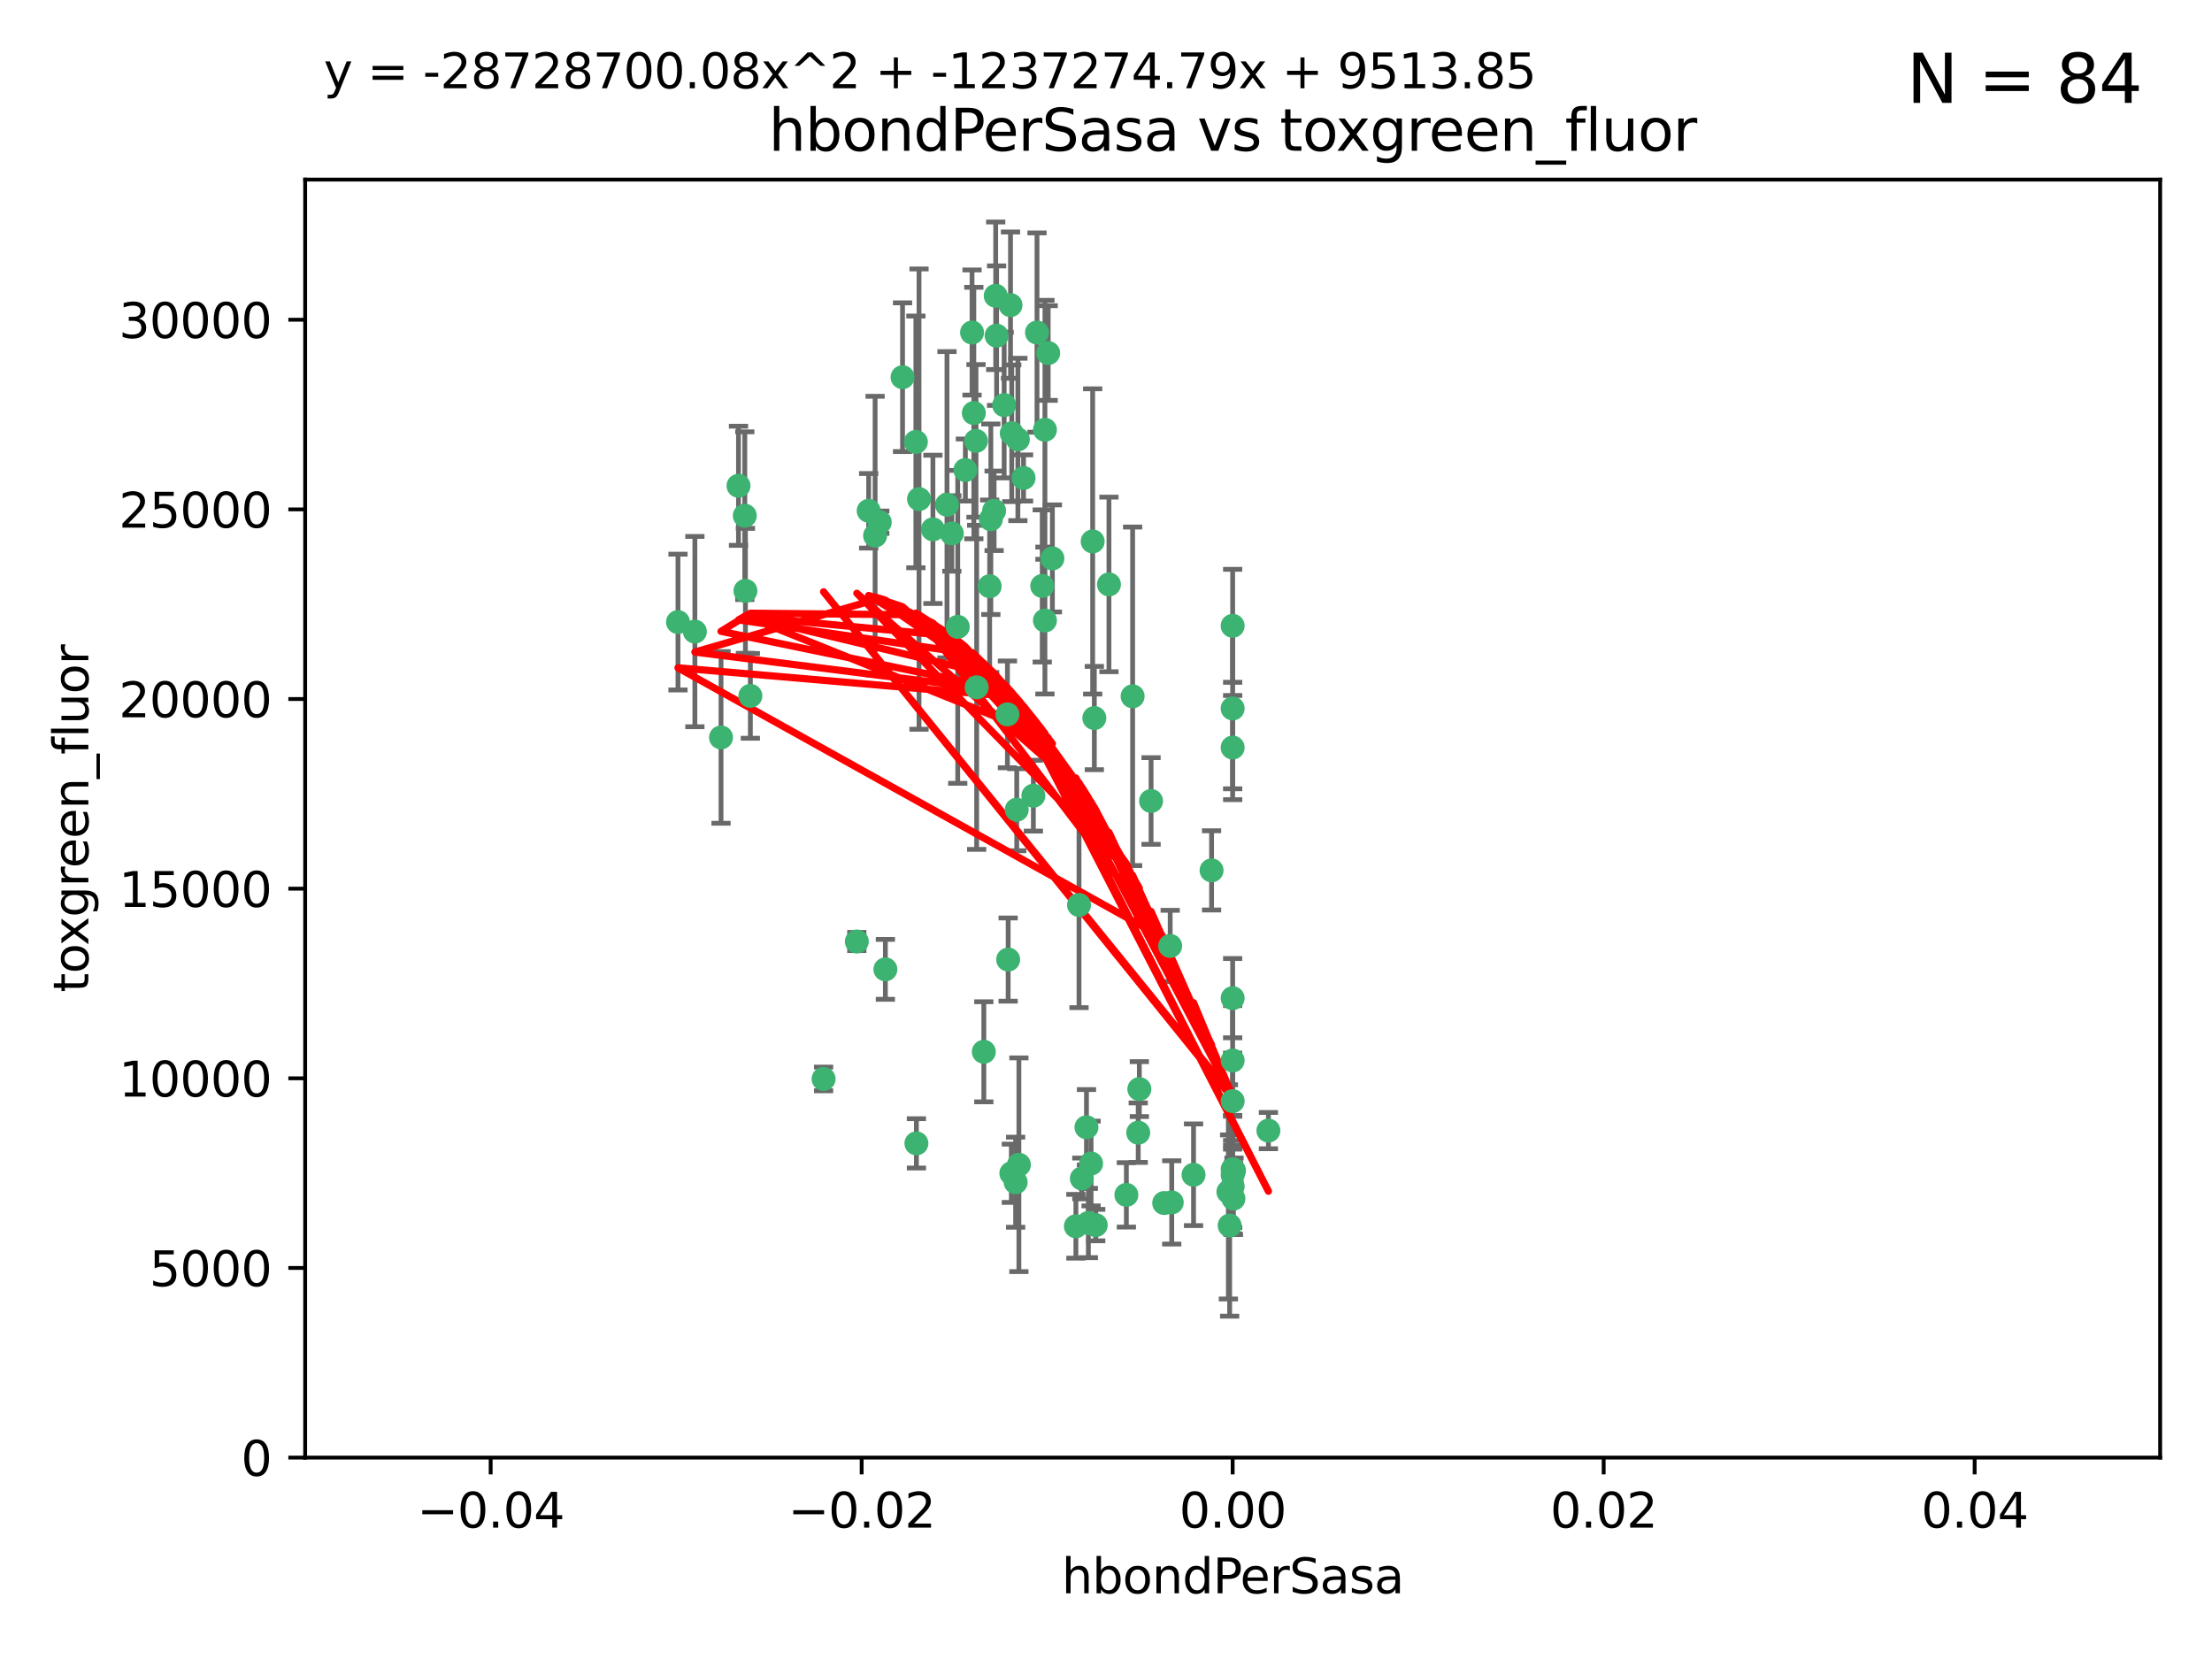 <?xml version="1.0" encoding="utf-8" standalone="no"?>
<!DOCTYPE svg PUBLIC "-//W3C//DTD SVG 1.1//EN"
  "http://www.w3.org/Graphics/SVG/1.1/DTD/svg11.dtd">
<svg xmlns:xlink="http://www.w3.org/1999/xlink" width="460.8pt" height="345.6pt" viewBox="0 0 460.8 345.6" xmlns="http://www.w3.org/2000/svg" version="1.1">
 <defs>
  <style type="text/css">*{stroke-linejoin: round; stroke-linecap: butt}</style>
 </defs>
 <g id="figure_1">
  <g id="patch_1">
   <path d="M 0 345.6 
L 460.8 345.6 
L 460.8 0 
L 0 0 
z
" style="fill: #ffffff"/>
  </g>
  <g id="axes_1">
   <g id="patch_2">
    <path d="M 63.571 303.64 
L 450 303.64 
L 450 37.411 
L 63.571 37.411 
z
" style="fill: #ffffff"/>
   </g>
   <g id="PathCollection_1">
    <defs>
     <path id="m3176c028c8" d="M 0 1.118 
C 0.297 1.118 0.581 1 0.791 0.791 
C 1 0.581 1.118 0.297 1.118 0 
C 1.118 -0.297 1 -0.581 0.791 -0.791 
C 0.581 -1 0.297 -1.118 0 -1.118 
C -0.297 -1.118 -0.581 -1 -0.791 -0.791 
C -1 -0.581 -1.118 -0.297 -1.118 0 
C -1.118 0.297 -1 0.581 -0.791 0.791 
C -0.581 1 -0.297 1.118 0 1.118 
z
" style="stroke: #3cb371"/>
    </defs>
    <g clip-path="url(#p4353584ee6)">
     <use xlink:href="#m3176c028c8" x="207.091" y="106.407" style="fill: #3cb371; stroke: #3cb371"/>
     <use xlink:href="#m3176c028c8" x="216.026" y="69.276" style="fill: #3cb371; stroke: #3cb371"/>
     <use xlink:href="#m3176c028c8" x="209.184" y="84.387" style="fill: #3cb371; stroke: #3cb371"/>
     <use xlink:href="#m3176c028c8" x="190.794" y="92.058" style="fill: #3cb371; stroke: #3cb371"/>
     <use xlink:href="#m3176c028c8" x="217.677" y="129.266" style="fill: #3cb371; stroke: #3cb371"/>
     <use xlink:href="#m3176c028c8" x="206.411" y="108.167" style="fill: #3cb371; stroke: #3cb371"/>
     <use xlink:href="#m3176c028c8" x="180.96" y="106.409" style="fill: #3cb371; stroke: #3cb371"/>
     <use xlink:href="#m3176c028c8" x="188.017" y="78.577" style="fill: #3cb371; stroke: #3cb371"/>
     <use xlink:href="#m3176c028c8" x="218.359" y="73.544" style="fill: #3cb371; stroke: #3cb371"/>
     <use xlink:href="#m3176c028c8" x="155.286" y="123.084" style="fill: #3cb371; stroke: #3cb371"/>
     <use xlink:href="#m3176c028c8" x="207.613" y="69.92" style="fill: #3cb371; stroke: #3cb371"/>
     <use xlink:href="#m3176c028c8" x="203.319" y="91.842" style="fill: #3cb371; stroke: #3cb371"/>
     <use xlink:href="#m3176c028c8" x="210.508" y="63.561" style="fill: #3cb371; stroke: #3cb371"/>
     <use xlink:href="#m3176c028c8" x="150.202" y="153.62" style="fill: #3cb371; stroke: #3cb371"/>
     <use xlink:href="#m3176c028c8" x="156.315" y="144.96" style="fill: #3cb371; stroke: #3cb371"/>
     <use xlink:href="#m3176c028c8" x="191.45" y="103.972" style="fill: #3cb371; stroke: #3cb371"/>
     <use xlink:href="#m3176c028c8" x="198.284" y="111.129" style="fill: #3cb371; stroke: #3cb371"/>
     <use xlink:href="#m3176c028c8" x="155.154" y="107.43" style="fill: #3cb371; stroke: #3cb371"/>
     <use xlink:href="#m3176c028c8" x="153.844" y="101.196" style="fill: #3cb371; stroke: #3cb371"/>
     <use xlink:href="#m3176c028c8" x="202.866" y="86.045" style="fill: #3cb371; stroke: #3cb371"/>
     <use xlink:href="#m3176c028c8" x="212.043" y="91.543" style="fill: #3cb371; stroke: #3cb371"/>
     <use xlink:href="#m3176c028c8" x="206.164" y="122.124" style="fill: #3cb371; stroke: #3cb371"/>
     <use xlink:href="#m3176c028c8" x="211.807" y="168.674" style="fill: #3cb371; stroke: #3cb371"/>
     <use xlink:href="#m3176c028c8" x="197.274" y="105.145" style="fill: #3cb371; stroke: #3cb371"/>
     <use xlink:href="#m3176c028c8" x="199.515" y="130.584" style="fill: #3cb371; stroke: #3cb371"/>
     <use xlink:href="#m3176c028c8" x="201.107" y="97.916" style="fill: #3cb371; stroke: #3cb371"/>
     <use xlink:href="#m3176c028c8" x="219.231" y="116.33" style="fill: #3cb371; stroke: #3cb371"/>
     <use xlink:href="#m3176c028c8" x="210.768" y="90.261" style="fill: #3cb371; stroke: #3cb371"/>
     <use xlink:href="#m3176c028c8" x="264.233" y="235.524" style="fill: #3cb371; stroke: #3cb371"/>
     <use xlink:href="#m3176c028c8" x="212.255" y="242.64" style="fill: #3cb371; stroke: #3cb371"/>
     <use xlink:href="#m3176c028c8" x="217.678" y="89.534" style="fill: #3cb371; stroke: #3cb371"/>
     <use xlink:href="#m3176c028c8" x="213.226" y="99.569" style="fill: #3cb371; stroke: #3cb371"/>
     <use xlink:href="#m3176c028c8" x="217.118" y="122.066" style="fill: #3cb371; stroke: #3cb371"/>
     <use xlink:href="#m3176c028c8" x="207.427" y="61.614" style="fill: #3cb371; stroke: #3cb371"/>
     <use xlink:href="#m3176c028c8" x="202.496" y="69.268" style="fill: #3cb371; stroke: #3cb371"/>
     <use xlink:href="#m3176c028c8" x="209.868" y="148.819" style="fill: #3cb371; stroke: #3cb371"/>
     <use xlink:href="#m3176c028c8" x="210.018" y="199.895" style="fill: #3cb371; stroke: #3cb371"/>
     <use xlink:href="#m3176c028c8" x="184.442" y="201.933" style="fill: #3cb371; stroke: #3cb371"/>
     <use xlink:href="#m3176c028c8" x="182.301" y="111.579" style="fill: #3cb371; stroke: #3cb371"/>
     <use xlink:href="#m3176c028c8" x="210.682" y="244.417" style="fill: #3cb371; stroke: #3cb371"/>
     <use xlink:href="#m3176c028c8" x="144.756" y="131.576" style="fill: #3cb371; stroke: #3cb371"/>
     <use xlink:href="#m3176c028c8" x="183.273" y="108.788" style="fill: #3cb371; stroke: #3cb371"/>
     <use xlink:href="#m3176c028c8" x="194.344" y="110.277" style="fill: #3cb371; stroke: #3cb371"/>
     <use xlink:href="#m3176c028c8" x="227.624" y="112.79" style="fill: #3cb371; stroke: #3cb371"/>
     <use xlink:href="#m3176c028c8" x="244.095" y="250.485" style="fill: #3cb371; stroke: #3cb371"/>
     <use xlink:href="#m3176c028c8" x="227.293" y="242.381" style="fill: #3cb371; stroke: #3cb371"/>
     <use xlink:href="#m3176c028c8" x="211.576" y="246.279" style="fill: #3cb371; stroke: #3cb371"/>
     <use xlink:href="#m3176c028c8" x="141.236" y="129.589" style="fill: #3cb371; stroke: #3cb371"/>
     <use xlink:href="#m3176c028c8" x="242.524" y="250.612" style="fill: #3cb371; stroke: #3cb371"/>
     <use xlink:href="#m3176c028c8" x="190.904" y="238.185" style="fill: #3cb371; stroke: #3cb371"/>
     <use xlink:href="#m3176c028c8" x="228.261" y="255.21" style="fill: #3cb371; stroke: #3cb371"/>
     <use xlink:href="#m3176c028c8" x="256.786" y="130.365" style="fill: #3cb371; stroke: #3cb371"/>
     <use xlink:href="#m3176c028c8" x="215.269" y="165.758" style="fill: #3cb371; stroke: #3cb371"/>
     <use xlink:href="#m3176c028c8" x="237.346" y="226.876" style="fill: #3cb371; stroke: #3cb371"/>
     <use xlink:href="#m3176c028c8" x="224.78" y="188.53" style="fill: #3cb371; stroke: #3cb371"/>
     <use xlink:href="#m3176c028c8" x="256.948" y="249.694" style="fill: #3cb371; stroke: #3cb371"/>
     <use xlink:href="#m3176c028c8" x="256.786" y="244.785" style="fill: #3cb371; stroke: #3cb371"/>
     <use xlink:href="#m3176c028c8" x="234.644" y="248.914" style="fill: #3cb371; stroke: #3cb371"/>
     <use xlink:href="#m3176c028c8" x="204.948" y="219.109" style="fill: #3cb371; stroke: #3cb371"/>
     <use xlink:href="#m3176c028c8" x="237.113" y="235.955" style="fill: #3cb371; stroke: #3cb371"/>
     <use xlink:href="#m3176c028c8" x="203.457" y="143.182" style="fill: #3cb371; stroke: #3cb371"/>
     <use xlink:href="#m3176c028c8" x="226.333" y="234.83" style="fill: #3cb371; stroke: #3cb371"/>
     <use xlink:href="#m3176c028c8" x="178.492" y="196.128" style="fill: #3cb371; stroke: #3cb371"/>
     <use xlink:href="#m3176c028c8" x="235.946" y="145.054" style="fill: #3cb371; stroke: #3cb371"/>
     <use xlink:href="#m3176c028c8" x="256.786" y="207.934" style="fill: #3cb371; stroke: #3cb371"/>
     <use xlink:href="#m3176c028c8" x="227.97" y="149.585" style="fill: #3cb371; stroke: #3cb371"/>
     <use xlink:href="#m3176c028c8" x="243.77" y="197.058" style="fill: #3cb371; stroke: #3cb371"/>
     <use xlink:href="#m3176c028c8" x="224.129" y="255.455" style="fill: #3cb371; stroke: #3cb371"/>
     <use xlink:href="#m3176c028c8" x="252.392" y="181.315" style="fill: #3cb371; stroke: #3cb371"/>
     <use xlink:href="#m3176c028c8" x="225.369" y="245.498" style="fill: #3cb371; stroke: #3cb371"/>
     <use xlink:href="#m3176c028c8" x="226.725" y="254.778" style="fill: #3cb371; stroke: #3cb371"/>
     <use xlink:href="#m3176c028c8" x="256.786" y="220.92" style="fill: #3cb371; stroke: #3cb371"/>
     <use xlink:href="#m3176c028c8" x="256.159" y="255.301" style="fill: #3cb371; stroke: #3cb371"/>
     <use xlink:href="#m3176c028c8" x="256.786" y="147.587" style="fill: #3cb371; stroke: #3cb371"/>
     <use xlink:href="#m3176c028c8" x="231.015" y="121.744" style="fill: #3cb371; stroke: #3cb371"/>
     <use xlink:href="#m3176c028c8" x="256.786" y="229.381" style="fill: #3cb371; stroke: #3cb371"/>
     <use xlink:href="#m3176c028c8" x="239.788" y="166.862" style="fill: #3cb371; stroke: #3cb371"/>
     <use xlink:href="#m3176c028c8" x="256.786" y="243.591" style="fill: #3cb371; stroke: #3cb371"/>
     <use xlink:href="#m3176c028c8" x="248.636" y="244.726" style="fill: #3cb371; stroke: #3cb371"/>
     <use xlink:href="#m3176c028c8" x="257.069" y="243.853" style="fill: #3cb371; stroke: #3cb371"/>
     <use xlink:href="#m3176c028c8" x="171.569" y="224.762" style="fill: #3cb371; stroke: #3cb371"/>
     <use xlink:href="#m3176c028c8" x="256.786" y="155.731" style="fill: #3cb371; stroke: #3cb371"/>
     <use xlink:href="#m3176c028c8" x="255.894" y="248.284" style="fill: #3cb371; stroke: #3cb371"/>
     <use xlink:href="#m3176c028c8" x="256.786" y="247.152" style="fill: #3cb371; stroke: #3cb371"/>
    </g>
   </g>
   <g id="matplotlib.axis_1">
    <g id="xtick_1">
     <g id="line2d_1">
      <defs>
       <path id="m4d003ca78f" d="M 0 0 
L 0 3.5 
" style="stroke: #000000; stroke-width: 0.8"/>
      </defs>
      <g>
       <use xlink:href="#m4d003ca78f" x="102.214" y="303.64" style="stroke: #000000; stroke-width: 0.8"/>
      </g>
     </g>
     <g id="text_1">
      <!-- −0.04 -->
      <g transform="translate(86.891 318.238)scale(0.1 -0.1)">
       <defs>
        <path id="DejaVuSans-2212" d="M 678 2272 
L 4684 2272 
L 4684 1741 
L 678 1741 
L 678 2272 
z
" transform="scale(0.016)"/>
        <path id="DejaVuSans-30" d="M 2034 4250 
Q 1547 4250 1301 3770 
Q 1056 3291 1056 2328 
Q 1056 1369 1301 889 
Q 1547 409 2034 409 
Q 2525 409 2770 889 
Q 3016 1369 3016 2328 
Q 3016 3291 2770 3770 
Q 2525 4250 2034 4250 
z
M 2034 4750 
Q 2819 4750 3233 4129 
Q 3647 3509 3647 2328 
Q 3647 1150 3233 529 
Q 2819 -91 2034 -91 
Q 1250 -91 836 529 
Q 422 1150 422 2328 
Q 422 3509 836 4129 
Q 1250 4750 2034 4750 
z
" transform="scale(0.016)"/>
        <path id="DejaVuSans-2e" d="M 684 794 
L 1344 794 
L 1344 0 
L 684 0 
L 684 794 
z
" transform="scale(0.016)"/>
        <path id="DejaVuSans-34" d="M 2419 4116 
L 825 1625 
L 2419 1625 
L 2419 4116 
z
M 2253 4666 
L 3047 4666 
L 3047 1625 
L 3713 1625 
L 3713 1100 
L 3047 1100 
L 3047 0 
L 2419 0 
L 2419 1100 
L 313 1100 
L 313 1709 
L 2253 4666 
z
" transform="scale(0.016)"/>
       </defs>
       <use xlink:href="#DejaVuSans-2212"/>
       <use xlink:href="#DejaVuSans-30" x="83.789"/>
       <use xlink:href="#DejaVuSans-2e" x="147.412"/>
       <use xlink:href="#DejaVuSans-30" x="179.199"/>
       <use xlink:href="#DejaVuSans-34" x="242.822"/>
      </g>
     </g>
    </g>
    <g id="xtick_2">
     <g id="line2d_2">
      <g>
       <use xlink:href="#m4d003ca78f" x="179.5" y="303.64" style="stroke: #000000; stroke-width: 0.8"/>
      </g>
     </g>
     <g id="text_2">
      <!-- −0.02 -->
      <g transform="translate(164.177 318.238)scale(0.1 -0.1)">
       <defs>
        <path id="DejaVuSans-32" d="M 1228 531 
L 3431 531 
L 3431 0 
L 469 0 
L 469 531 
Q 828 903 1448 1529 
Q 2069 2156 2228 2338 
Q 2531 2678 2651 2914 
Q 2772 3150 2772 3378 
Q 2772 3750 2511 3984 
Q 2250 4219 1831 4219 
Q 1534 4219 1204 4116 
Q 875 4013 500 3803 
L 500 4441 
Q 881 4594 1212 4672 
Q 1544 4750 1819 4750 
Q 2544 4750 2975 4387 
Q 3406 4025 3406 3419 
Q 3406 3131 3298 2873 
Q 3191 2616 2906 2266 
Q 2828 2175 2409 1742 
Q 1991 1309 1228 531 
z
" transform="scale(0.016)"/>
       </defs>
       <use xlink:href="#DejaVuSans-2212"/>
       <use xlink:href="#DejaVuSans-30" x="83.789"/>
       <use xlink:href="#DejaVuSans-2e" x="147.412"/>
       <use xlink:href="#DejaVuSans-30" x="179.199"/>
       <use xlink:href="#DejaVuSans-32" x="242.822"/>
      </g>
     </g>
    </g>
    <g id="xtick_3">
     <g id="line2d_3">
      <g>
       <use xlink:href="#m4d003ca78f" x="256.786" y="303.64" style="stroke: #000000; stroke-width: 0.8"/>
      </g>
     </g>
     <g id="text_3">
      <!-- 0.00 -->
      <g transform="translate(245.653 318.238)scale(0.1 -0.1)">
       <use xlink:href="#DejaVuSans-30"/>
       <use xlink:href="#DejaVuSans-2e" x="63.623"/>
       <use xlink:href="#DejaVuSans-30" x="95.41"/>
       <use xlink:href="#DejaVuSans-30" x="159.033"/>
      </g>
     </g>
    </g>
    <g id="xtick_4">
     <g id="line2d_4">
      <g>
       <use xlink:href="#m4d003ca78f" x="334.071" y="303.64" style="stroke: #000000; stroke-width: 0.8"/>
      </g>
     </g>
     <g id="text_4">
      <!-- 0.02 -->
      <g transform="translate(322.939 318.238)scale(0.1 -0.1)">
       <use xlink:href="#DejaVuSans-30"/>
       <use xlink:href="#DejaVuSans-2e" x="63.623"/>
       <use xlink:href="#DejaVuSans-30" x="95.41"/>
       <use xlink:href="#DejaVuSans-32" x="159.033"/>
      </g>
     </g>
    </g>
    <g id="xtick_5">
     <g id="line2d_5">
      <g>
       <use xlink:href="#m4d003ca78f" x="411.357" y="303.64" style="stroke: #000000; stroke-width: 0.8"/>
      </g>
     </g>
     <g id="text_5">
      <!-- 0.04 -->
      <g transform="translate(400.224 318.238)scale(0.1 -0.1)">
       <use xlink:href="#DejaVuSans-30"/>
       <use xlink:href="#DejaVuSans-2e" x="63.623"/>
       <use xlink:href="#DejaVuSans-30" x="95.41"/>
       <use xlink:href="#DejaVuSans-34" x="159.033"/>
      </g>
     </g>
    </g>
    <g id="text_6">
     <!-- hbondPerSasa -->
     <g transform="translate(221.168 331.917)scale(0.1 -0.1)">
      <defs>
       <path id="DejaVuSans-68" d="M 3513 2113 
L 3513 0 
L 2938 0 
L 2938 2094 
Q 2938 2591 2744 2837 
Q 2550 3084 2163 3084 
Q 1697 3084 1428 2787 
Q 1159 2491 1159 1978 
L 1159 0 
L 581 0 
L 581 4863 
L 1159 4863 
L 1159 2956 
Q 1366 3272 1645 3428 
Q 1925 3584 2291 3584 
Q 2894 3584 3203 3211 
Q 3513 2838 3513 2113 
z
" transform="scale(0.016)"/>
       <path id="DejaVuSans-62" d="M 3116 1747 
Q 3116 2381 2855 2742 
Q 2594 3103 2138 3103 
Q 1681 3103 1420 2742 
Q 1159 2381 1159 1747 
Q 1159 1113 1420 752 
Q 1681 391 2138 391 
Q 2594 391 2855 752 
Q 3116 1113 3116 1747 
z
M 1159 2969 
Q 1341 3281 1617 3432 
Q 1894 3584 2278 3584 
Q 2916 3584 3314 3078 
Q 3713 2572 3713 1747 
Q 3713 922 3314 415 
Q 2916 -91 2278 -91 
Q 1894 -91 1617 61 
Q 1341 213 1159 525 
L 1159 0 
L 581 0 
L 581 4863 
L 1159 4863 
L 1159 2969 
z
" transform="scale(0.016)"/>
       <path id="DejaVuSans-6f" d="M 1959 3097 
Q 1497 3097 1228 2736 
Q 959 2375 959 1747 
Q 959 1119 1226 758 
Q 1494 397 1959 397 
Q 2419 397 2687 759 
Q 2956 1122 2956 1747 
Q 2956 2369 2687 2733 
Q 2419 3097 1959 3097 
z
M 1959 3584 
Q 2709 3584 3137 3096 
Q 3566 2609 3566 1747 
Q 3566 888 3137 398 
Q 2709 -91 1959 -91 
Q 1206 -91 779 398 
Q 353 888 353 1747 
Q 353 2609 779 3096 
Q 1206 3584 1959 3584 
z
" transform="scale(0.016)"/>
       <path id="DejaVuSans-6e" d="M 3513 2113 
L 3513 0 
L 2938 0 
L 2938 2094 
Q 2938 2591 2744 2837 
Q 2550 3084 2163 3084 
Q 1697 3084 1428 2787 
Q 1159 2491 1159 1978 
L 1159 0 
L 581 0 
L 581 3500 
L 1159 3500 
L 1159 2956 
Q 1366 3272 1645 3428 
Q 1925 3584 2291 3584 
Q 2894 3584 3203 3211 
Q 3513 2838 3513 2113 
z
" transform="scale(0.016)"/>
       <path id="DejaVuSans-64" d="M 2906 2969 
L 2906 4863 
L 3481 4863 
L 3481 0 
L 2906 0 
L 2906 525 
Q 2725 213 2448 61 
Q 2172 -91 1784 -91 
Q 1150 -91 751 415 
Q 353 922 353 1747 
Q 353 2572 751 3078 
Q 1150 3584 1784 3584 
Q 2172 3584 2448 3432 
Q 2725 3281 2906 2969 
z
M 947 1747 
Q 947 1113 1208 752 
Q 1469 391 1925 391 
Q 2381 391 2643 752 
Q 2906 1113 2906 1747 
Q 2906 2381 2643 2742 
Q 2381 3103 1925 3103 
Q 1469 3103 1208 2742 
Q 947 2381 947 1747 
z
" transform="scale(0.016)"/>
       <path id="DejaVuSans-50" d="M 1259 4147 
L 1259 2394 
L 2053 2394 
Q 2494 2394 2734 2622 
Q 2975 2850 2975 3272 
Q 2975 3691 2734 3919 
Q 2494 4147 2053 4147 
L 1259 4147 
z
M 628 4666 
L 2053 4666 
Q 2838 4666 3239 4311 
Q 3641 3956 3641 3272 
Q 3641 2581 3239 2228 
Q 2838 1875 2053 1875 
L 1259 1875 
L 1259 0 
L 628 0 
L 628 4666 
z
" transform="scale(0.016)"/>
       <path id="DejaVuSans-65" d="M 3597 1894 
L 3597 1613 
L 953 1613 
Q 991 1019 1311 708 
Q 1631 397 2203 397 
Q 2534 397 2845 478 
Q 3156 559 3463 722 
L 3463 178 
Q 3153 47 2828 -22 
Q 2503 -91 2169 -91 
Q 1331 -91 842 396 
Q 353 884 353 1716 
Q 353 2575 817 3079 
Q 1281 3584 2069 3584 
Q 2775 3584 3186 3129 
Q 3597 2675 3597 1894 
z
M 3022 2063 
Q 3016 2534 2758 2815 
Q 2500 3097 2075 3097 
Q 1594 3097 1305 2825 
Q 1016 2553 972 2059 
L 3022 2063 
z
" transform="scale(0.016)"/>
       <path id="DejaVuSans-72" d="M 2631 2963 
Q 2534 3019 2420 3045 
Q 2306 3072 2169 3072 
Q 1681 3072 1420 2755 
Q 1159 2438 1159 1844 
L 1159 0 
L 581 0 
L 581 3500 
L 1159 3500 
L 1159 2956 
Q 1341 3275 1631 3429 
Q 1922 3584 2338 3584 
Q 2397 3584 2469 3576 
Q 2541 3569 2628 3553 
L 2631 2963 
z
" transform="scale(0.016)"/>
       <path id="DejaVuSans-53" d="M 3425 4513 
L 3425 3897 
Q 3066 4069 2747 4153 
Q 2428 4238 2131 4238 
Q 1616 4238 1336 4038 
Q 1056 3838 1056 3469 
Q 1056 3159 1242 3001 
Q 1428 2844 1947 2747 
L 2328 2669 
Q 3034 2534 3370 2195 
Q 3706 1856 3706 1288 
Q 3706 609 3251 259 
Q 2797 -91 1919 -91 
Q 1588 -91 1214 -16 
Q 841 59 441 206 
L 441 856 
Q 825 641 1194 531 
Q 1563 422 1919 422 
Q 2459 422 2753 634 
Q 3047 847 3047 1241 
Q 3047 1584 2836 1778 
Q 2625 1972 2144 2069 
L 1759 2144 
Q 1053 2284 737 2584 
Q 422 2884 422 3419 
Q 422 4038 858 4394 
Q 1294 4750 2059 4750 
Q 2388 4750 2728 4690 
Q 3069 4631 3425 4513 
z
" transform="scale(0.016)"/>
       <path id="DejaVuSans-61" d="M 2194 1759 
Q 1497 1759 1228 1600 
Q 959 1441 959 1056 
Q 959 750 1161 570 
Q 1363 391 1709 391 
Q 2188 391 2477 730 
Q 2766 1069 2766 1631 
L 2766 1759 
L 2194 1759 
z
M 3341 1997 
L 3341 0 
L 2766 0 
L 2766 531 
Q 2569 213 2275 61 
Q 1981 -91 1556 -91 
Q 1019 -91 701 211 
Q 384 513 384 1019 
Q 384 1609 779 1909 
Q 1175 2209 1959 2209 
L 2766 2209 
L 2766 2266 
Q 2766 2663 2505 2880 
Q 2244 3097 1772 3097 
Q 1472 3097 1187 3025 
Q 903 2953 641 2809 
L 641 3341 
Q 956 3463 1253 3523 
Q 1550 3584 1831 3584 
Q 2591 3584 2966 3190 
Q 3341 2797 3341 1997 
z
" transform="scale(0.016)"/>
       <path id="DejaVuSans-73" d="M 2834 3397 
L 2834 2853 
Q 2591 2978 2328 3040 
Q 2066 3103 1784 3103 
Q 1356 3103 1142 2972 
Q 928 2841 928 2578 
Q 928 2378 1081 2264 
Q 1234 2150 1697 2047 
L 1894 2003 
Q 2506 1872 2764 1633 
Q 3022 1394 3022 966 
Q 3022 478 2636 193 
Q 2250 -91 1575 -91 
Q 1294 -91 989 -36 
Q 684 19 347 128 
L 347 722 
Q 666 556 975 473 
Q 1284 391 1588 391 
Q 1994 391 2212 530 
Q 2431 669 2431 922 
Q 2431 1156 2273 1281 
Q 2116 1406 1581 1522 
L 1381 1569 
Q 847 1681 609 1914 
Q 372 2147 372 2553 
Q 372 3047 722 3315 
Q 1072 3584 1716 3584 
Q 2034 3584 2315 3537 
Q 2597 3491 2834 3397 
z
" transform="scale(0.016)"/>
      </defs>
      <use xlink:href="#DejaVuSans-68"/>
      <use xlink:href="#DejaVuSans-62" x="63.379"/>
      <use xlink:href="#DejaVuSans-6f" x="126.855"/>
      <use xlink:href="#DejaVuSans-6e" x="188.037"/>
      <use xlink:href="#DejaVuSans-64" x="251.416"/>
      <use xlink:href="#DejaVuSans-50" x="314.893"/>
      <use xlink:href="#DejaVuSans-65" x="371.57"/>
      <use xlink:href="#DejaVuSans-72" x="433.094"/>
      <use xlink:href="#DejaVuSans-53" x="474.207"/>
      <use xlink:href="#DejaVuSans-61" x="537.684"/>
      <use xlink:href="#DejaVuSans-73" x="598.963"/>
      <use xlink:href="#DejaVuSans-61" x="651.062"/>
     </g>
    </g>
   </g>
   <g id="matplotlib.axis_2">
    <g id="ytick_1">
     <g id="line2d_6">
      <defs>
       <path id="m256618beeb" d="M 0 0 
L -3.5 0 
" style="stroke: #000000; stroke-width: 0.8"/>
      </defs>
      <g>
       <use xlink:href="#m256618beeb" x="63.571" y="303.64" style="stroke: #000000; stroke-width: 0.8"/>
      </g>
     </g>
     <g id="text_7">
      <!-- 0 -->
      <g transform="translate(50.209 307.439)scale(0.1 -0.1)">
       <use xlink:href="#DejaVuSans-30"/>
      </g>
     </g>
    </g>
    <g id="ytick_2">
     <g id="line2d_7">
      <g>
       <use xlink:href="#m256618beeb" x="63.571" y="264.135" style="stroke: #000000; stroke-width: 0.8"/>
      </g>
     </g>
     <g id="text_8">
      <!-- 5000 -->
      <g transform="translate(31.121 267.934)scale(0.1 -0.1)">
       <defs>
        <path id="DejaVuSans-35" d="M 691 4666 
L 3169 4666 
L 3169 4134 
L 1269 4134 
L 1269 2991 
Q 1406 3038 1543 3061 
Q 1681 3084 1819 3084 
Q 2600 3084 3056 2656 
Q 3513 2228 3513 1497 
Q 3513 744 3044 326 
Q 2575 -91 1722 -91 
Q 1428 -91 1123 -41 
Q 819 9 494 109 
L 494 744 
Q 775 591 1075 516 
Q 1375 441 1709 441 
Q 2250 441 2565 725 
Q 2881 1009 2881 1497 
Q 2881 1984 2565 2268 
Q 2250 2553 1709 2553 
Q 1456 2553 1204 2497 
Q 953 2441 691 2322 
L 691 4666 
z
" transform="scale(0.016)"/>
       </defs>
       <use xlink:href="#DejaVuSans-35"/>
       <use xlink:href="#DejaVuSans-30" x="63.623"/>
       <use xlink:href="#DejaVuSans-30" x="127.246"/>
       <use xlink:href="#DejaVuSans-30" x="190.869"/>
      </g>
     </g>
    </g>
    <g id="ytick_3">
     <g id="line2d_8">
      <g>
       <use xlink:href="#m256618beeb" x="63.571" y="224.63" style="stroke: #000000; stroke-width: 0.8"/>
      </g>
     </g>
     <g id="text_9">
      <!-- 10000 -->
      <g transform="translate(24.759 228.429)scale(0.1 -0.1)">
       <defs>
        <path id="DejaVuSans-31" d="M 794 531 
L 1825 531 
L 1825 4091 
L 703 3866 
L 703 4441 
L 1819 4666 
L 2450 4666 
L 2450 531 
L 3481 531 
L 3481 0 
L 794 0 
L 794 531 
z
" transform="scale(0.016)"/>
       </defs>
       <use xlink:href="#DejaVuSans-31"/>
       <use xlink:href="#DejaVuSans-30" x="63.623"/>
       <use xlink:href="#DejaVuSans-30" x="127.246"/>
       <use xlink:href="#DejaVuSans-30" x="190.869"/>
       <use xlink:href="#DejaVuSans-30" x="254.492"/>
      </g>
     </g>
    </g>
    <g id="ytick_4">
     <g id="line2d_9">
      <g>
       <use xlink:href="#m256618beeb" x="63.571" y="185.125" style="stroke: #000000; stroke-width: 0.8"/>
      </g>
     </g>
     <g id="text_10">
      <!-- 15000 -->
      <g transform="translate(24.759 188.924)scale(0.1 -0.1)">
       <use xlink:href="#DejaVuSans-31"/>
       <use xlink:href="#DejaVuSans-35" x="63.623"/>
       <use xlink:href="#DejaVuSans-30" x="127.246"/>
       <use xlink:href="#DejaVuSans-30" x="190.869"/>
       <use xlink:href="#DejaVuSans-30" x="254.492"/>
      </g>
     </g>
    </g>
    <g id="ytick_5">
     <g id="line2d_10">
      <g>
       <use xlink:href="#m256618beeb" x="63.571" y="145.62" style="stroke: #000000; stroke-width: 0.8"/>
      </g>
     </g>
     <g id="text_11">
      <!-- 20000 -->
      <g transform="translate(24.759 149.419)scale(0.1 -0.1)">
       <use xlink:href="#DejaVuSans-32"/>
       <use xlink:href="#DejaVuSans-30" x="63.623"/>
       <use xlink:href="#DejaVuSans-30" x="127.246"/>
       <use xlink:href="#DejaVuSans-30" x="190.869"/>
       <use xlink:href="#DejaVuSans-30" x="254.492"/>
      </g>
     </g>
    </g>
    <g id="ytick_6">
     <g id="line2d_11">
      <g>
       <use xlink:href="#m256618beeb" x="63.571" y="106.115" style="stroke: #000000; stroke-width: 0.8"/>
      </g>
     </g>
     <g id="text_12">
      <!-- 25000 -->
      <g transform="translate(24.759 109.914)scale(0.1 -0.1)">
       <use xlink:href="#DejaVuSans-32"/>
       <use xlink:href="#DejaVuSans-35" x="63.623"/>
       <use xlink:href="#DejaVuSans-30" x="127.246"/>
       <use xlink:href="#DejaVuSans-30" x="190.869"/>
       <use xlink:href="#DejaVuSans-30" x="254.492"/>
      </g>
     </g>
    </g>
    <g id="ytick_7">
     <g id="line2d_12">
      <g>
       <use xlink:href="#m256618beeb" x="63.571" y="66.61" style="stroke: #000000; stroke-width: 0.8"/>
      </g>
     </g>
     <g id="text_13">
      <!-- 30000 -->
      <g transform="translate(24.759 70.409)scale(0.1 -0.1)">
       <defs>
        <path id="DejaVuSans-33" d="M 2597 2516 
Q 3050 2419 3304 2112 
Q 3559 1806 3559 1356 
Q 3559 666 3084 287 
Q 2609 -91 1734 -91 
Q 1441 -91 1130 -33 
Q 819 25 488 141 
L 488 750 
Q 750 597 1062 519 
Q 1375 441 1716 441 
Q 2309 441 2620 675 
Q 2931 909 2931 1356 
Q 2931 1769 2642 2001 
Q 2353 2234 1838 2234 
L 1294 2234 
L 1294 2753 
L 1863 2753 
Q 2328 2753 2575 2939 
Q 2822 3125 2822 3475 
Q 2822 3834 2567 4026 
Q 2313 4219 1838 4219 
Q 1578 4219 1281 4162 
Q 984 4106 628 3988 
L 628 4550 
Q 988 4650 1302 4700 
Q 1616 4750 1894 4750 
Q 2613 4750 3031 4423 
Q 3450 4097 3450 3541 
Q 3450 3153 3228 2886 
Q 3006 2619 2597 2516 
z
" transform="scale(0.016)"/>
       </defs>
       <use xlink:href="#DejaVuSans-33"/>
       <use xlink:href="#DejaVuSans-30" x="63.623"/>
       <use xlink:href="#DejaVuSans-30" x="127.246"/>
       <use xlink:href="#DejaVuSans-30" x="190.869"/>
       <use xlink:href="#DejaVuSans-30" x="254.492"/>
      </g>
     </g>
    </g>
    <g id="text_14">
     <!-- toxgreen_fluor -->
     <g transform="translate(18.401 206.72)rotate(-90)scale(0.1 -0.1)">
      <defs>
       <path id="DejaVuSans-74" d="M 1172 4494 
L 1172 3500 
L 2356 3500 
L 2356 3053 
L 1172 3053 
L 1172 1153 
Q 1172 725 1289 603 
Q 1406 481 1766 481 
L 2356 481 
L 2356 0 
L 1766 0 
Q 1100 0 847 248 
Q 594 497 594 1153 
L 594 3053 
L 172 3053 
L 172 3500 
L 594 3500 
L 594 4494 
L 1172 4494 
z
" transform="scale(0.016)"/>
       <path id="DejaVuSans-78" d="M 3513 3500 
L 2247 1797 
L 3578 0 
L 2900 0 
L 1881 1375 
L 863 0 
L 184 0 
L 1544 1831 
L 300 3500 
L 978 3500 
L 1906 2253 
L 2834 3500 
L 3513 3500 
z
" transform="scale(0.016)"/>
       <path id="DejaVuSans-67" d="M 2906 1791 
Q 2906 2416 2648 2759 
Q 2391 3103 1925 3103 
Q 1463 3103 1205 2759 
Q 947 2416 947 1791 
Q 947 1169 1205 825 
Q 1463 481 1925 481 
Q 2391 481 2648 825 
Q 2906 1169 2906 1791 
z
M 3481 434 
Q 3481 -459 3084 -895 
Q 2688 -1331 1869 -1331 
Q 1566 -1331 1297 -1286 
Q 1028 -1241 775 -1147 
L 775 -588 
Q 1028 -725 1275 -790 
Q 1522 -856 1778 -856 
Q 2344 -856 2625 -561 
Q 2906 -266 2906 331 
L 2906 616 
Q 2728 306 2450 153 
Q 2172 0 1784 0 
Q 1141 0 747 490 
Q 353 981 353 1791 
Q 353 2603 747 3093 
Q 1141 3584 1784 3584 
Q 2172 3584 2450 3431 
Q 2728 3278 2906 2969 
L 2906 3500 
L 3481 3500 
L 3481 434 
z
" transform="scale(0.016)"/>
       <path id="DejaVuSans-5f" d="M 3263 -1063 
L 3263 -1509 
L -63 -1509 
L -63 -1063 
L 3263 -1063 
z
" transform="scale(0.016)"/>
       <path id="DejaVuSans-66" d="M 2375 4863 
L 2375 4384 
L 1825 4384 
Q 1516 4384 1395 4259 
Q 1275 4134 1275 3809 
L 1275 3500 
L 2222 3500 
L 2222 3053 
L 1275 3053 
L 1275 0 
L 697 0 
L 697 3053 
L 147 3053 
L 147 3500 
L 697 3500 
L 697 3744 
Q 697 4328 969 4595 
Q 1241 4863 1831 4863 
L 2375 4863 
z
" transform="scale(0.016)"/>
       <path id="DejaVuSans-6c" d="M 603 4863 
L 1178 4863 
L 1178 0 
L 603 0 
L 603 4863 
z
" transform="scale(0.016)"/>
       <path id="DejaVuSans-75" d="M 544 1381 
L 544 3500 
L 1119 3500 
L 1119 1403 
Q 1119 906 1312 657 
Q 1506 409 1894 409 
Q 2359 409 2629 706 
Q 2900 1003 2900 1516 
L 2900 3500 
L 3475 3500 
L 3475 0 
L 2900 0 
L 2900 538 
Q 2691 219 2414 64 
Q 2138 -91 1772 -91 
Q 1169 -91 856 284 
Q 544 659 544 1381 
z
M 1991 3584 
L 1991 3584 
z
" transform="scale(0.016)"/>
      </defs>
      <use xlink:href="#DejaVuSans-74"/>
      <use xlink:href="#DejaVuSans-6f" x="39.209"/>
      <use xlink:href="#DejaVuSans-78" x="97.266"/>
      <use xlink:href="#DejaVuSans-67" x="156.445"/>
      <use xlink:href="#DejaVuSans-72" x="219.922"/>
      <use xlink:href="#DejaVuSans-65" x="258.785"/>
      <use xlink:href="#DejaVuSans-65" x="320.309"/>
      <use xlink:href="#DejaVuSans-6e" x="381.832"/>
      <use xlink:href="#DejaVuSans-5f" x="445.211"/>
      <use xlink:href="#DejaVuSans-66" x="495.211"/>
      <use xlink:href="#DejaVuSans-6c" x="530.416"/>
      <use xlink:href="#DejaVuSans-75" x="558.199"/>
      <use xlink:href="#DejaVuSans-6f" x="621.578"/>
      <use xlink:href="#DejaVuSans-72" x="682.76"/>
     </g>
    </g>
   </g>
   <g id="LineCollection_1">
    <path d="M 207.091 114.69 
L 207.091 98.124 
" clip-path="url(#p4353584ee6)" style="fill: none; stroke: #696969"/>
    <path d="M 216.026 90.034 
L 216.026 48.519 
" clip-path="url(#p4353584ee6)" style="fill: none; stroke: #696969"/>
    <path d="M 209.184 99.556 
L 209.184 69.219 
" clip-path="url(#p4353584ee6)" style="fill: none; stroke: #696969"/>
    <path d="M 190.794 118.276 
L 190.794 65.84 
" clip-path="url(#p4353584ee6)" style="fill: none; stroke: #696969"/>
    <path d="M 217.677 144.567 
L 217.677 113.965 
" clip-path="url(#p4353584ee6)" style="fill: none; stroke: #696969"/>
    <path d="M 206.411 128.009 
L 206.411 88.325 
" clip-path="url(#p4353584ee6)" style="fill: none; stroke: #696969"/>
    <path d="M 180.96 114.176 
L 180.96 98.642 
" clip-path="url(#p4353584ee6)" style="fill: none; stroke: #696969"/>
    <path d="M 188.017 94.067 
L 188.017 63.087 
" clip-path="url(#p4353584ee6)" style="fill: none; stroke: #696969"/>
    <path d="M 218.359 83.405 
L 218.359 63.682 
" clip-path="url(#p4353584ee6)" style="fill: none; stroke: #696969"/>
    <path d="M 155.286 136.104 
L 155.286 110.065 
" clip-path="url(#p4353584ee6)" style="fill: none; stroke: #696969"/>
    <path d="M 207.613 84.444 
L 207.613 55.396 
" clip-path="url(#p4353584ee6)" style="fill: none; stroke: #696969"/>
    <path d="M 203.319 107.733 
L 203.319 75.95 
" clip-path="url(#p4353584ee6)" style="fill: none; stroke: #696969"/>
    <path d="M 210.508 78.794 
L 210.508 48.327 
" clip-path="url(#p4353584ee6)" style="fill: none; stroke: #696969"/>
    <path d="M 150.202 171.496 
L 150.202 135.744 
" clip-path="url(#p4353584ee6)" style="fill: none; stroke: #696969"/>
    <path d="M 156.315 153.789 
L 156.315 136.131 
" clip-path="url(#p4353584ee6)" style="fill: none; stroke: #696969"/>
    <path d="M 191.45 151.918 
L 191.45 56.025 
" clip-path="url(#p4353584ee6)" style="fill: none; stroke: #696969"/>
    <path d="M 198.284 118.989 
L 198.284 103.269 
" clip-path="url(#p4353584ee6)" style="fill: none; stroke: #696969"/>
    <path d="M 155.154 124.902 
L 155.154 89.957 
" clip-path="url(#p4353584ee6)" style="fill: none; stroke: #696969"/>
    <path d="M 153.844 113.603 
L 153.844 88.789 
" clip-path="url(#p4353584ee6)" style="fill: none; stroke: #696969"/>
    <path d="M 202.866 112.245 
L 202.866 59.845 
" clip-path="url(#p4353584ee6)" style="fill: none; stroke: #696969"/>
    <path d="M 212.043 108.456 
L 212.043 74.63 
" clip-path="url(#p4353584ee6)" style="fill: none; stroke: #696969"/>
    <path d="M 206.164 140.086 
L 206.164 104.162 
" clip-path="url(#p4353584ee6)" style="fill: none; stroke: #696969"/>
    <path d="M 211.807 177.225 
L 211.807 160.123 
" clip-path="url(#p4353584ee6)" style="fill: none; stroke: #696969"/>
    <path d="M 197.274 137.044 
L 197.274 73.246 
" clip-path="url(#p4353584ee6)" style="fill: none; stroke: #696969"/>
    <path d="M 199.515 163.179 
L 199.515 97.99 
" clip-path="url(#p4353584ee6)" style="fill: none; stroke: #696969"/>
    <path d="M 201.107 104.375 
L 201.107 91.457 
" clip-path="url(#p4353584ee6)" style="fill: none; stroke: #696969"/>
    <path d="M 219.231 127.48 
L 219.231 105.181 
" clip-path="url(#p4353584ee6)" style="fill: none; stroke: #696969"/>
    <path d="M 210.768 104.49 
L 210.768 76.032 
" clip-path="url(#p4353584ee6)" style="fill: none; stroke: #696969"/>
    <path d="M 264.233 239.301 
L 264.233 231.747 
" clip-path="url(#p4353584ee6)" style="fill: none; stroke: #696969"/>
    <path d="M 212.255 264.899 
L 212.255 220.38 
" clip-path="url(#p4353584ee6)" style="fill: none; stroke: #696969"/>
    <path d="M 217.678 116.506 
L 217.678 62.562 
" clip-path="url(#p4353584ee6)" style="fill: none; stroke: #696969"/>
    <path d="M 213.226 104.376 
L 213.226 94.761 
" clip-path="url(#p4353584ee6)" style="fill: none; stroke: #696969"/>
    <path d="M 217.118 137.913 
L 217.118 106.218 
" clip-path="url(#p4353584ee6)" style="fill: none; stroke: #696969"/>
    <path d="M 207.427 76.984 
L 207.427 46.244 
" clip-path="url(#p4353584ee6)" style="fill: none; stroke: #696969"/>
    <path d="M 202.496 82.296 
L 202.496 56.239 
" clip-path="url(#p4353584ee6)" style="fill: none; stroke: #696969"/>
    <path d="M 209.868 159.942 
L 209.868 137.697 
" clip-path="url(#p4353584ee6)" style="fill: none; stroke: #696969"/>
    <path d="M 210.018 208.561 
L 210.018 191.229 
" clip-path="url(#p4353584ee6)" style="fill: none; stroke: #696969"/>
    <path d="M 184.442 208.172 
L 184.442 195.693 
" clip-path="url(#p4353584ee6)" style="fill: none; stroke: #696969"/>
    <path d="M 182.301 140.604 
L 182.301 82.554 
" clip-path="url(#p4353584ee6)" style="fill: none; stroke: #696969"/>
    <path d="M 210.682 250.489 
L 210.682 238.346 
" clip-path="url(#p4353584ee6)" style="fill: none; stroke: #696969"/>
    <path d="M 144.756 151.398 
L 144.756 111.753 
" clip-path="url(#p4353584ee6)" style="fill: none; stroke: #696969"/>
    <path d="M 183.273 111.116 
L 183.273 106.461 
" clip-path="url(#p4353584ee6)" style="fill: none; stroke: #696969"/>
    <path d="M 194.344 125.727 
L 194.344 94.826 
" clip-path="url(#p4353584ee6)" style="fill: none; stroke: #696969"/>
    <path d="M 227.624 144.582 
L 227.624 80.997 
" clip-path="url(#p4353584ee6)" style="fill: none; stroke: #696969"/>
    <path d="M 244.095 259.162 
L 244.095 241.808 
" clip-path="url(#p4353584ee6)" style="fill: none; stroke: #696969"/>
    <path d="M 227.293 251.212 
L 227.293 233.549 
" clip-path="url(#p4353584ee6)" style="fill: none; stroke: #696969"/>
    <path d="M 211.576 255.662 
L 211.576 236.896 
" clip-path="url(#p4353584ee6)" style="fill: none; stroke: #696969"/>
    <path d="M 141.236 143.733 
L 141.236 115.445 
" clip-path="url(#p4353584ee6)" style="fill: none; stroke: #696969"/>
    <path d="M 242.524 251.595 
L 242.524 249.629 
" clip-path="url(#p4353584ee6)" style="fill: none; stroke: #696969"/>
    <path d="M 190.904 243.325 
L 190.904 233.045 
" clip-path="url(#p4353584ee6)" style="fill: none; stroke: #696969"/>
    <path d="M 228.261 258.485 
L 228.261 251.935 
" clip-path="url(#p4353584ee6)" style="fill: none; stroke: #696969"/>
    <path d="M 256.786 142.136 
L 256.786 118.595 
" clip-path="url(#p4353584ee6)" style="fill: none; stroke: #696969"/>
    <path d="M 215.269 173.134 
L 215.269 158.381 
" clip-path="url(#p4353584ee6)" style="fill: none; stroke: #696969"/>
    <path d="M 237.346 232.594 
L 237.346 221.158 
" clip-path="url(#p4353584ee6)" style="fill: none; stroke: #696969"/>
    <path d="M 224.78 209.909 
L 224.78 167.152 
" clip-path="url(#p4353584ee6)" style="fill: none; stroke: #696969"/>
    <path d="M 256.948 257.178 
L 256.948 242.211 
" clip-path="url(#p4353584ee6)" style="fill: none; stroke: #696969"/>
    <path d="M 256.786 257.037 
L 256.786 232.533 
" clip-path="url(#p4353584ee6)" style="fill: none; stroke: #696969"/>
    <path d="M 234.644 255.622 
L 234.644 242.205 
" clip-path="url(#p4353584ee6)" style="fill: none; stroke: #696969"/>
    <path d="M 204.948 229.533 
L 204.948 208.684 
" clip-path="url(#p4353584ee6)" style="fill: none; stroke: #696969"/>
    <path d="M 237.113 242.149 
L 237.113 229.76 
" clip-path="url(#p4353584ee6)" style="fill: none; stroke: #696969"/>
    <path d="M 203.457 176.942 
L 203.457 109.423 
" clip-path="url(#p4353584ee6)" style="fill: none; stroke: #696969"/>
    <path d="M 226.333 242.679 
L 226.333 226.981 
" clip-path="url(#p4353584ee6)" style="fill: none; stroke: #696969"/>
    <path d="M 178.492 198.023 
L 178.492 194.232 
" clip-path="url(#p4353584ee6)" style="fill: none; stroke: #696969"/>
    <path d="M 235.946 180.314 
L 235.946 109.794 
" clip-path="url(#p4353584ee6)" style="fill: none; stroke: #696969"/>
    <path d="M 256.786 216.185 
L 256.786 199.682 
" clip-path="url(#p4353584ee6)" style="fill: none; stroke: #696969"/>
    <path d="M 227.97 160.342 
L 227.97 138.827 
" clip-path="url(#p4353584ee6)" style="fill: none; stroke: #696969"/>
    <path d="M 243.77 204.481 
L 243.77 189.634 
" clip-path="url(#p4353584ee6)" style="fill: none; stroke: #696969"/>
    <path d="M 224.129 262.097 
L 224.129 248.813 
" clip-path="url(#p4353584ee6)" style="fill: none; stroke: #696969"/>
    <path d="M 252.392 189.565 
L 252.392 173.066 
" clip-path="url(#p4353584ee6)" style="fill: none; stroke: #696969"/>
    <path d="M 225.369 249.749 
L 225.369 241.248 
" clip-path="url(#p4353584ee6)" style="fill: none; stroke: #696969"/>
    <path d="M 226.725 261.991 
L 226.725 247.565 
" clip-path="url(#p4353584ee6)" style="fill: none; stroke: #696969"/>
    <path d="M 256.786 232.358 
L 256.786 209.482 
" clip-path="url(#p4353584ee6)" style="fill: none; stroke: #696969"/>
    <path d="M 256.159 274.181 
L 256.159 236.421 
" clip-path="url(#p4353584ee6)" style="fill: none; stroke: #696969"/>
    <path d="M 256.786 164.323 
L 256.786 130.852 
" clip-path="url(#p4353584ee6)" style="fill: none; stroke: #696969"/>
    <path d="M 231.015 139.929 
L 231.015 103.559 
" clip-path="url(#p4353584ee6)" style="fill: none; stroke: #696969"/>
    <path d="M 256.786 239.386 
L 256.786 219.376 
" clip-path="url(#p4353584ee6)" style="fill: none; stroke: #696969"/>
    <path d="M 239.788 175.888 
L 239.788 157.836 
" clip-path="url(#p4353584ee6)" style="fill: none; stroke: #696969"/>
    <path d="M 256.786 249.602 
L 256.786 237.58 
" clip-path="url(#p4353584ee6)" style="fill: none; stroke: #696969"/>
    <path d="M 248.636 255.317 
L 248.636 234.134 
" clip-path="url(#p4353584ee6)" style="fill: none; stroke: #696969"/>
    <path d="M 257.069 246.47 
L 257.069 241.235 
" clip-path="url(#p4353584ee6)" style="fill: none; stroke: #696969"/>
    <path d="M 171.569 227.229 
L 171.569 222.295 
" clip-path="url(#p4353584ee6)" style="fill: none; stroke: #696969"/>
    <path d="M 256.786 166.584 
L 256.786 144.878 
" clip-path="url(#p4353584ee6)" style="fill: none; stroke: #696969"/>
    <path d="M 255.894 270.598 
L 255.894 225.971 
" clip-path="url(#p4353584ee6)" style="fill: none; stroke: #696969"/>
    <path d="M 256.786 255.708 
L 256.786 238.596 
" clip-path="url(#p4353584ee6)" style="fill: none; stroke: #696969"/>
   </g>
   <g id="line2d_13">
    <defs>
     <path id="m64e92b9fec" d="M 2 0 
L -2 -0 
" style="stroke: #696969"/>
    </defs>
    <g clip-path="url(#p4353584ee6)">
     <use xlink:href="#m64e92b9fec" x="207.091" y="114.69" style="fill: #696969; stroke: #696969"/>
     <use xlink:href="#m64e92b9fec" x="216.026" y="90.034" style="fill: #696969; stroke: #696969"/>
     <use xlink:href="#m64e92b9fec" x="209.184" y="99.556" style="fill: #696969; stroke: #696969"/>
     <use xlink:href="#m64e92b9fec" x="190.794" y="118.276" style="fill: #696969; stroke: #696969"/>
     <use xlink:href="#m64e92b9fec" x="217.677" y="144.567" style="fill: #696969; stroke: #696969"/>
     <use xlink:href="#m64e92b9fec" x="206.411" y="128.009" style="fill: #696969; stroke: #696969"/>
     <use xlink:href="#m64e92b9fec" x="180.96" y="114.176" style="fill: #696969; stroke: #696969"/>
     <use xlink:href="#m64e92b9fec" x="188.017" y="94.067" style="fill: #696969; stroke: #696969"/>
     <use xlink:href="#m64e92b9fec" x="218.359" y="83.405" style="fill: #696969; stroke: #696969"/>
     <use xlink:href="#m64e92b9fec" x="155.286" y="136.104" style="fill: #696969; stroke: #696969"/>
     <use xlink:href="#m64e92b9fec" x="207.613" y="84.444" style="fill: #696969; stroke: #696969"/>
     <use xlink:href="#m64e92b9fec" x="203.319" y="107.733" style="fill: #696969; stroke: #696969"/>
     <use xlink:href="#m64e92b9fec" x="210.508" y="78.794" style="fill: #696969; stroke: #696969"/>
     <use xlink:href="#m64e92b9fec" x="150.202" y="171.496" style="fill: #696969; stroke: #696969"/>
     <use xlink:href="#m64e92b9fec" x="156.315" y="153.789" style="fill: #696969; stroke: #696969"/>
     <use xlink:href="#m64e92b9fec" x="191.45" y="151.918" style="fill: #696969; stroke: #696969"/>
     <use xlink:href="#m64e92b9fec" x="198.284" y="118.989" style="fill: #696969; stroke: #696969"/>
     <use xlink:href="#m64e92b9fec" x="155.154" y="124.902" style="fill: #696969; stroke: #696969"/>
     <use xlink:href="#m64e92b9fec" x="153.844" y="113.603" style="fill: #696969; stroke: #696969"/>
     <use xlink:href="#m64e92b9fec" x="202.866" y="112.245" style="fill: #696969; stroke: #696969"/>
     <use xlink:href="#m64e92b9fec" x="212.043" y="108.456" style="fill: #696969; stroke: #696969"/>
     <use xlink:href="#m64e92b9fec" x="206.164" y="140.086" style="fill: #696969; stroke: #696969"/>
     <use xlink:href="#m64e92b9fec" x="211.807" y="177.225" style="fill: #696969; stroke: #696969"/>
     <use xlink:href="#m64e92b9fec" x="197.274" y="137.044" style="fill: #696969; stroke: #696969"/>
     <use xlink:href="#m64e92b9fec" x="199.515" y="163.179" style="fill: #696969; stroke: #696969"/>
     <use xlink:href="#m64e92b9fec" x="201.107" y="104.375" style="fill: #696969; stroke: #696969"/>
     <use xlink:href="#m64e92b9fec" x="219.231" y="127.48" style="fill: #696969; stroke: #696969"/>
     <use xlink:href="#m64e92b9fec" x="210.768" y="104.49" style="fill: #696969; stroke: #696969"/>
     <use xlink:href="#m64e92b9fec" x="264.233" y="239.301" style="fill: #696969; stroke: #696969"/>
     <use xlink:href="#m64e92b9fec" x="212.255" y="264.899" style="fill: #696969; stroke: #696969"/>
     <use xlink:href="#m64e92b9fec" x="217.678" y="116.506" style="fill: #696969; stroke: #696969"/>
     <use xlink:href="#m64e92b9fec" x="213.226" y="104.376" style="fill: #696969; stroke: #696969"/>
     <use xlink:href="#m64e92b9fec" x="217.118" y="137.913" style="fill: #696969; stroke: #696969"/>
     <use xlink:href="#m64e92b9fec" x="207.427" y="76.984" style="fill: #696969; stroke: #696969"/>
     <use xlink:href="#m64e92b9fec" x="202.496" y="82.296" style="fill: #696969; stroke: #696969"/>
     <use xlink:href="#m64e92b9fec" x="209.868" y="159.942" style="fill: #696969; stroke: #696969"/>
     <use xlink:href="#m64e92b9fec" x="210.018" y="208.561" style="fill: #696969; stroke: #696969"/>
     <use xlink:href="#m64e92b9fec" x="184.442" y="208.172" style="fill: #696969; stroke: #696969"/>
     <use xlink:href="#m64e92b9fec" x="182.301" y="140.604" style="fill: #696969; stroke: #696969"/>
     <use xlink:href="#m64e92b9fec" x="210.682" y="250.489" style="fill: #696969; stroke: #696969"/>
     <use xlink:href="#m64e92b9fec" x="144.756" y="151.398" style="fill: #696969; stroke: #696969"/>
     <use xlink:href="#m64e92b9fec" x="183.273" y="111.116" style="fill: #696969; stroke: #696969"/>
     <use xlink:href="#m64e92b9fec" x="194.344" y="125.727" style="fill: #696969; stroke: #696969"/>
     <use xlink:href="#m64e92b9fec" x="227.624" y="144.582" style="fill: #696969; stroke: #696969"/>
     <use xlink:href="#m64e92b9fec" x="244.095" y="259.162" style="fill: #696969; stroke: #696969"/>
     <use xlink:href="#m64e92b9fec" x="227.293" y="251.212" style="fill: #696969; stroke: #696969"/>
     <use xlink:href="#m64e92b9fec" x="211.576" y="255.662" style="fill: #696969; stroke: #696969"/>
     <use xlink:href="#m64e92b9fec" x="141.236" y="143.733" style="fill: #696969; stroke: #696969"/>
     <use xlink:href="#m64e92b9fec" x="242.524" y="251.595" style="fill: #696969; stroke: #696969"/>
     <use xlink:href="#m64e92b9fec" x="190.904" y="243.325" style="fill: #696969; stroke: #696969"/>
     <use xlink:href="#m64e92b9fec" x="228.261" y="258.485" style="fill: #696969; stroke: #696969"/>
     <use xlink:href="#m64e92b9fec" x="256.786" y="142.136" style="fill: #696969; stroke: #696969"/>
     <use xlink:href="#m64e92b9fec" x="215.269" y="173.134" style="fill: #696969; stroke: #696969"/>
     <use xlink:href="#m64e92b9fec" x="237.346" y="232.594" style="fill: #696969; stroke: #696969"/>
     <use xlink:href="#m64e92b9fec" x="224.78" y="209.909" style="fill: #696969; stroke: #696969"/>
     <use xlink:href="#m64e92b9fec" x="256.948" y="257.178" style="fill: #696969; stroke: #696969"/>
     <use xlink:href="#m64e92b9fec" x="256.786" y="257.037" style="fill: #696969; stroke: #696969"/>
     <use xlink:href="#m64e92b9fec" x="234.644" y="255.622" style="fill: #696969; stroke: #696969"/>
     <use xlink:href="#m64e92b9fec" x="204.948" y="229.533" style="fill: #696969; stroke: #696969"/>
     <use xlink:href="#m64e92b9fec" x="237.113" y="242.149" style="fill: #696969; stroke: #696969"/>
     <use xlink:href="#m64e92b9fec" x="203.457" y="176.942" style="fill: #696969; stroke: #696969"/>
     <use xlink:href="#m64e92b9fec" x="226.333" y="242.679" style="fill: #696969; stroke: #696969"/>
     <use xlink:href="#m64e92b9fec" x="178.492" y="198.023" style="fill: #696969; stroke: #696969"/>
     <use xlink:href="#m64e92b9fec" x="235.946" y="180.314" style="fill: #696969; stroke: #696969"/>
     <use xlink:href="#m64e92b9fec" x="256.786" y="216.185" style="fill: #696969; stroke: #696969"/>
     <use xlink:href="#m64e92b9fec" x="227.97" y="160.342" style="fill: #696969; stroke: #696969"/>
     <use xlink:href="#m64e92b9fec" x="243.77" y="204.481" style="fill: #696969; stroke: #696969"/>
     <use xlink:href="#m64e92b9fec" x="224.129" y="262.097" style="fill: #696969; stroke: #696969"/>
     <use xlink:href="#m64e92b9fec" x="252.392" y="189.565" style="fill: #696969; stroke: #696969"/>
     <use xlink:href="#m64e92b9fec" x="225.369" y="249.749" style="fill: #696969; stroke: #696969"/>
     <use xlink:href="#m64e92b9fec" x="226.725" y="261.991" style="fill: #696969; stroke: #696969"/>
     <use xlink:href="#m64e92b9fec" x="256.786" y="232.358" style="fill: #696969; stroke: #696969"/>
     <use xlink:href="#m64e92b9fec" x="256.159" y="274.181" style="fill: #696969; stroke: #696969"/>
     <use xlink:href="#m64e92b9fec" x="256.786" y="164.323" style="fill: #696969; stroke: #696969"/>
     <use xlink:href="#m64e92b9fec" x="231.015" y="139.929" style="fill: #696969; stroke: #696969"/>
     <use xlink:href="#m64e92b9fec" x="256.786" y="239.386" style="fill: #696969; stroke: #696969"/>
     <use xlink:href="#m64e92b9fec" x="239.788" y="175.888" style="fill: #696969; stroke: #696969"/>
     <use xlink:href="#m64e92b9fec" x="256.786" y="249.602" style="fill: #696969; stroke: #696969"/>
     <use xlink:href="#m64e92b9fec" x="248.636" y="255.317" style="fill: #696969; stroke: #696969"/>
     <use xlink:href="#m64e92b9fec" x="257.069" y="246.47" style="fill: #696969; stroke: #696969"/>
     <use xlink:href="#m64e92b9fec" x="171.569" y="227.229" style="fill: #696969; stroke: #696969"/>
     <use xlink:href="#m64e92b9fec" x="256.786" y="166.584" style="fill: #696969; stroke: #696969"/>
     <use xlink:href="#m64e92b9fec" x="255.894" y="270.598" style="fill: #696969; stroke: #696969"/>
     <use xlink:href="#m64e92b9fec" x="256.786" y="255.708" style="fill: #696969; stroke: #696969"/>
    </g>
   </g>
   <g id="line2d_14">
    <g clip-path="url(#p4353584ee6)">
     <use xlink:href="#m64e92b9fec" x="207.091" y="98.124" style="fill: #696969; stroke: #696969"/>
     <use xlink:href="#m64e92b9fec" x="216.026" y="48.519" style="fill: #696969; stroke: #696969"/>
     <use xlink:href="#m64e92b9fec" x="209.184" y="69.219" style="fill: #696969; stroke: #696969"/>
     <use xlink:href="#m64e92b9fec" x="190.794" y="65.84" style="fill: #696969; stroke: #696969"/>
     <use xlink:href="#m64e92b9fec" x="217.677" y="113.965" style="fill: #696969; stroke: #696969"/>
     <use xlink:href="#m64e92b9fec" x="206.411" y="88.325" style="fill: #696969; stroke: #696969"/>
     <use xlink:href="#m64e92b9fec" x="180.96" y="98.642" style="fill: #696969; stroke: #696969"/>
     <use xlink:href="#m64e92b9fec" x="188.017" y="63.087" style="fill: #696969; stroke: #696969"/>
     <use xlink:href="#m64e92b9fec" x="218.359" y="63.682" style="fill: #696969; stroke: #696969"/>
     <use xlink:href="#m64e92b9fec" x="155.286" y="110.065" style="fill: #696969; stroke: #696969"/>
     <use xlink:href="#m64e92b9fec" x="207.613" y="55.396" style="fill: #696969; stroke: #696969"/>
     <use xlink:href="#m64e92b9fec" x="203.319" y="75.95" style="fill: #696969; stroke: #696969"/>
     <use xlink:href="#m64e92b9fec" x="210.508" y="48.327" style="fill: #696969; stroke: #696969"/>
     <use xlink:href="#m64e92b9fec" x="150.202" y="135.744" style="fill: #696969; stroke: #696969"/>
     <use xlink:href="#m64e92b9fec" x="156.315" y="136.131" style="fill: #696969; stroke: #696969"/>
     <use xlink:href="#m64e92b9fec" x="191.45" y="56.025" style="fill: #696969; stroke: #696969"/>
     <use xlink:href="#m64e92b9fec" x="198.284" y="103.269" style="fill: #696969; stroke: #696969"/>
     <use xlink:href="#m64e92b9fec" x="155.154" y="89.957" style="fill: #696969; stroke: #696969"/>
     <use xlink:href="#m64e92b9fec" x="153.844" y="88.789" style="fill: #696969; stroke: #696969"/>
     <use xlink:href="#m64e92b9fec" x="202.866" y="59.845" style="fill: #696969; stroke: #696969"/>
     <use xlink:href="#m64e92b9fec" x="212.043" y="74.63" style="fill: #696969; stroke: #696969"/>
     <use xlink:href="#m64e92b9fec" x="206.164" y="104.162" style="fill: #696969; stroke: #696969"/>
     <use xlink:href="#m64e92b9fec" x="211.807" y="160.123" style="fill: #696969; stroke: #696969"/>
     <use xlink:href="#m64e92b9fec" x="197.274" y="73.246" style="fill: #696969; stroke: #696969"/>
     <use xlink:href="#m64e92b9fec" x="199.515" y="97.99" style="fill: #696969; stroke: #696969"/>
     <use xlink:href="#m64e92b9fec" x="201.107" y="91.457" style="fill: #696969; stroke: #696969"/>
     <use xlink:href="#m64e92b9fec" x="219.231" y="105.181" style="fill: #696969; stroke: #696969"/>
     <use xlink:href="#m64e92b9fec" x="210.768" y="76.032" style="fill: #696969; stroke: #696969"/>
     <use xlink:href="#m64e92b9fec" x="264.233" y="231.747" style="fill: #696969; stroke: #696969"/>
     <use xlink:href="#m64e92b9fec" x="212.255" y="220.38" style="fill: #696969; stroke: #696969"/>
     <use xlink:href="#m64e92b9fec" x="217.678" y="62.562" style="fill: #696969; stroke: #696969"/>
     <use xlink:href="#m64e92b9fec" x="213.226" y="94.761" style="fill: #696969; stroke: #696969"/>
     <use xlink:href="#m64e92b9fec" x="217.118" y="106.218" style="fill: #696969; stroke: #696969"/>
     <use xlink:href="#m64e92b9fec" x="207.427" y="46.244" style="fill: #696969; stroke: #696969"/>
     <use xlink:href="#m64e92b9fec" x="202.496" y="56.239" style="fill: #696969; stroke: #696969"/>
     <use xlink:href="#m64e92b9fec" x="209.868" y="137.697" style="fill: #696969; stroke: #696969"/>
     <use xlink:href="#m64e92b9fec" x="210.018" y="191.229" style="fill: #696969; stroke: #696969"/>
     <use xlink:href="#m64e92b9fec" x="184.442" y="195.693" style="fill: #696969; stroke: #696969"/>
     <use xlink:href="#m64e92b9fec" x="182.301" y="82.554" style="fill: #696969; stroke: #696969"/>
     <use xlink:href="#m64e92b9fec" x="210.682" y="238.346" style="fill: #696969; stroke: #696969"/>
     <use xlink:href="#m64e92b9fec" x="144.756" y="111.753" style="fill: #696969; stroke: #696969"/>
     <use xlink:href="#m64e92b9fec" x="183.273" y="106.461" style="fill: #696969; stroke: #696969"/>
     <use xlink:href="#m64e92b9fec" x="194.344" y="94.826" style="fill: #696969; stroke: #696969"/>
     <use xlink:href="#m64e92b9fec" x="227.624" y="80.997" style="fill: #696969; stroke: #696969"/>
     <use xlink:href="#m64e92b9fec" x="244.095" y="241.808" style="fill: #696969; stroke: #696969"/>
     <use xlink:href="#m64e92b9fec" x="227.293" y="233.549" style="fill: #696969; stroke: #696969"/>
     <use xlink:href="#m64e92b9fec" x="211.576" y="236.896" style="fill: #696969; stroke: #696969"/>
     <use xlink:href="#m64e92b9fec" x="141.236" y="115.445" style="fill: #696969; stroke: #696969"/>
     <use xlink:href="#m64e92b9fec" x="242.524" y="249.629" style="fill: #696969; stroke: #696969"/>
     <use xlink:href="#m64e92b9fec" x="190.904" y="233.045" style="fill: #696969; stroke: #696969"/>
     <use xlink:href="#m64e92b9fec" x="228.261" y="251.935" style="fill: #696969; stroke: #696969"/>
     <use xlink:href="#m64e92b9fec" x="256.786" y="118.595" style="fill: #696969; stroke: #696969"/>
     <use xlink:href="#m64e92b9fec" x="215.269" y="158.381" style="fill: #696969; stroke: #696969"/>
     <use xlink:href="#m64e92b9fec" x="237.346" y="221.158" style="fill: #696969; stroke: #696969"/>
     <use xlink:href="#m64e92b9fec" x="224.78" y="167.152" style="fill: #696969; stroke: #696969"/>
     <use xlink:href="#m64e92b9fec" x="256.948" y="242.211" style="fill: #696969; stroke: #696969"/>
     <use xlink:href="#m64e92b9fec" x="256.786" y="232.533" style="fill: #696969; stroke: #696969"/>
     <use xlink:href="#m64e92b9fec" x="234.644" y="242.205" style="fill: #696969; stroke: #696969"/>
     <use xlink:href="#m64e92b9fec" x="204.948" y="208.684" style="fill: #696969; stroke: #696969"/>
     <use xlink:href="#m64e92b9fec" x="237.113" y="229.76" style="fill: #696969; stroke: #696969"/>
     <use xlink:href="#m64e92b9fec" x="203.457" y="109.423" style="fill: #696969; stroke: #696969"/>
     <use xlink:href="#m64e92b9fec" x="226.333" y="226.981" style="fill: #696969; stroke: #696969"/>
     <use xlink:href="#m64e92b9fec" x="178.492" y="194.232" style="fill: #696969; stroke: #696969"/>
     <use xlink:href="#m64e92b9fec" x="235.946" y="109.794" style="fill: #696969; stroke: #696969"/>
     <use xlink:href="#m64e92b9fec" x="256.786" y="199.682" style="fill: #696969; stroke: #696969"/>
     <use xlink:href="#m64e92b9fec" x="227.97" y="138.827" style="fill: #696969; stroke: #696969"/>
     <use xlink:href="#m64e92b9fec" x="243.77" y="189.634" style="fill: #696969; stroke: #696969"/>
     <use xlink:href="#m64e92b9fec" x="224.129" y="248.813" style="fill: #696969; stroke: #696969"/>
     <use xlink:href="#m64e92b9fec" x="252.392" y="173.066" style="fill: #696969; stroke: #696969"/>
     <use xlink:href="#m64e92b9fec" x="225.369" y="241.248" style="fill: #696969; stroke: #696969"/>
     <use xlink:href="#m64e92b9fec" x="226.725" y="247.565" style="fill: #696969; stroke: #696969"/>
     <use xlink:href="#m64e92b9fec" x="256.786" y="209.482" style="fill: #696969; stroke: #696969"/>
     <use xlink:href="#m64e92b9fec" x="256.159" y="236.421" style="fill: #696969; stroke: #696969"/>
     <use xlink:href="#m64e92b9fec" x="256.786" y="130.852" style="fill: #696969; stroke: #696969"/>
     <use xlink:href="#m64e92b9fec" x="231.015" y="103.559" style="fill: #696969; stroke: #696969"/>
     <use xlink:href="#m64e92b9fec" x="256.786" y="219.376" style="fill: #696969; stroke: #696969"/>
     <use xlink:href="#m64e92b9fec" x="239.788" y="157.836" style="fill: #696969; stroke: #696969"/>
     <use xlink:href="#m64e92b9fec" x="256.786" y="237.58" style="fill: #696969; stroke: #696969"/>
     <use xlink:href="#m64e92b9fec" x="248.636" y="234.134" style="fill: #696969; stroke: #696969"/>
     <use xlink:href="#m64e92b9fec" x="257.069" y="241.235" style="fill: #696969; stroke: #696969"/>
     <use xlink:href="#m64e92b9fec" x="171.569" y="222.295" style="fill: #696969; stroke: #696969"/>
     <use xlink:href="#m64e92b9fec" x="256.786" y="144.878" style="fill: #696969; stroke: #696969"/>
     <use xlink:href="#m64e92b9fec" x="255.894" y="225.971" style="fill: #696969; stroke: #696969"/>
     <use xlink:href="#m64e92b9fec" x="256.786" y="238.596" style="fill: #696969; stroke: #696969"/>
    </g>
   </g>
   <g id="line2d_15">
    <path d="M 207.091 140.294 
L 216.026 150.613 
L 209.184 142.493 
L 190.794 127.725 
L 217.677 152.785 
L 206.411 139.608 
L 180.96 124.047 
L 188.017 126.388 
L 218.359 153.706 
L 155.286 128.3 
L 207.613 140.83 
L 203.319 136.667 
L 210.508 143.954 
L 150.202 131.519 
L 156.315 127.744 
L 191.45 128.075 
L 198.284 132.499 
L 155.154 128.374 
L 153.844 129.133 
L 202.866 136.26 
L 212.043 145.713 
L 206.164 139.363 
L 211.807 145.438 
L 197.274 131.756 
L 199.515 133.447 
L 201.107 134.741 
L 219.231 154.905 
L 210.768 144.246 
L 264.233 248.155 
L 212.255 145.961 
L 217.678 152.786 
L 213.226 147.118 
L 217.118 152.04 
L 207.427 140.638 
L 202.496 135.933 
L 209.868 143.241 
L 210.018 143.407 
L 184.442 125.013 
L 182.301 124.375 
L 210.682 144.149 
L 144.756 135.839 
L 183.273 124.647 
L 194.344 129.775 
L 227.624 167.626 
L 244.095 198.815 
L 227.293 167.084 
L 211.576 145.17 
L 141.236 139.112 
L 242.524 195.484 
L 190.904 127.783 
L 228.261 168.678 
L 256.786 228.471 
L 215.269 149.645 
L 237.346 185.038 
L 224.78 163.076 
L 256.948 228.883 
L 256.786 228.471 
L 234.644 179.91 
L 204.948 138.181 
L 237.113 184.587 
L 203.457 136.792 
L 226.333 165.529 
L 178.492 123.585 
L 235.946 182.353 
L 256.786 228.471 
L 227.97 168.196 
L 243.77 198.119 
L 224.129 162.068 
L 252.392 217.65 
L 225.369 163.998 
L 226.725 166.161 
L 256.786 228.471 
L 256.159 226.892 
L 256.786 228.471 
L 231.015 173.373 
L 256.786 228.471 
L 239.788 189.863 
L 256.786 228.471 
L 248.636 208.864 
L 257.069 229.189 
L 171.569 123.278 
L 256.786 228.471 
L 255.894 226.228 
L 256.786 228.471 
" clip-path="url(#p4353584ee6)" style="fill: none; stroke: #ff0000; stroke-width: 1.5; stroke-linecap: square"/>
   </g>
   <g id="line2d_16">
    <defs>
     <path id="m1dc3586d07" d="M 0 2 
C 0.53 2 1.039 1.789 1.414 1.414 
C 1.789 1.039 2 0.53 2 0 
C 2 -0.53 1.789 -1.039 1.414 -1.414 
C 1.039 -1.789 0.53 -2 0 -2 
C -0.53 -2 -1.039 -1.789 -1.414 -1.414 
C -1.789 -1.039 -2 -0.53 -2 0 
C -2 0.53 -1.789 1.039 -1.414 1.414 
C -1.039 1.789 -0.53 2 0 2 
z
" style="stroke: #3cb371"/>
    </defs>
    <g clip-path="url(#p4353584ee6)">
     <use xlink:href="#m1dc3586d07" x="207.091" y="106.407" style="fill: #3cb371; stroke: #3cb371"/>
     <use xlink:href="#m1dc3586d07" x="216.026" y="69.276" style="fill: #3cb371; stroke: #3cb371"/>
     <use xlink:href="#m1dc3586d07" x="209.184" y="84.387" style="fill: #3cb371; stroke: #3cb371"/>
     <use xlink:href="#m1dc3586d07" x="190.794" y="92.058" style="fill: #3cb371; stroke: #3cb371"/>
     <use xlink:href="#m1dc3586d07" x="217.677" y="129.266" style="fill: #3cb371; stroke: #3cb371"/>
     <use xlink:href="#m1dc3586d07" x="206.411" y="108.167" style="fill: #3cb371; stroke: #3cb371"/>
     <use xlink:href="#m1dc3586d07" x="180.96" y="106.409" style="fill: #3cb371; stroke: #3cb371"/>
     <use xlink:href="#m1dc3586d07" x="188.017" y="78.577" style="fill: #3cb371; stroke: #3cb371"/>
     <use xlink:href="#m1dc3586d07" x="218.359" y="73.544" style="fill: #3cb371; stroke: #3cb371"/>
     <use xlink:href="#m1dc3586d07" x="155.286" y="123.084" style="fill: #3cb371; stroke: #3cb371"/>
     <use xlink:href="#m1dc3586d07" x="207.613" y="69.92" style="fill: #3cb371; stroke: #3cb371"/>
     <use xlink:href="#m1dc3586d07" x="203.319" y="91.842" style="fill: #3cb371; stroke: #3cb371"/>
     <use xlink:href="#m1dc3586d07" x="210.508" y="63.561" style="fill: #3cb371; stroke: #3cb371"/>
     <use xlink:href="#m1dc3586d07" x="150.202" y="153.62" style="fill: #3cb371; stroke: #3cb371"/>
     <use xlink:href="#m1dc3586d07" x="156.315" y="144.96" style="fill: #3cb371; stroke: #3cb371"/>
     <use xlink:href="#m1dc3586d07" x="191.45" y="103.972" style="fill: #3cb371; stroke: #3cb371"/>
     <use xlink:href="#m1dc3586d07" x="198.284" y="111.129" style="fill: #3cb371; stroke: #3cb371"/>
     <use xlink:href="#m1dc3586d07" x="155.154" y="107.43" style="fill: #3cb371; stroke: #3cb371"/>
     <use xlink:href="#m1dc3586d07" x="153.844" y="101.196" style="fill: #3cb371; stroke: #3cb371"/>
     <use xlink:href="#m1dc3586d07" x="202.866" y="86.045" style="fill: #3cb371; stroke: #3cb371"/>
     <use xlink:href="#m1dc3586d07" x="212.043" y="91.543" style="fill: #3cb371; stroke: #3cb371"/>
     <use xlink:href="#m1dc3586d07" x="206.164" y="122.124" style="fill: #3cb371; stroke: #3cb371"/>
     <use xlink:href="#m1dc3586d07" x="211.807" y="168.674" style="fill: #3cb371; stroke: #3cb371"/>
     <use xlink:href="#m1dc3586d07" x="197.274" y="105.145" style="fill: #3cb371; stroke: #3cb371"/>
     <use xlink:href="#m1dc3586d07" x="199.515" y="130.584" style="fill: #3cb371; stroke: #3cb371"/>
     <use xlink:href="#m1dc3586d07" x="201.107" y="97.916" style="fill: #3cb371; stroke: #3cb371"/>
     <use xlink:href="#m1dc3586d07" x="219.231" y="116.33" style="fill: #3cb371; stroke: #3cb371"/>
     <use xlink:href="#m1dc3586d07" x="210.768" y="90.261" style="fill: #3cb371; stroke: #3cb371"/>
     <use xlink:href="#m1dc3586d07" x="264.233" y="235.524" style="fill: #3cb371; stroke: #3cb371"/>
     <use xlink:href="#m1dc3586d07" x="212.255" y="242.64" style="fill: #3cb371; stroke: #3cb371"/>
     <use xlink:href="#m1dc3586d07" x="217.678" y="89.534" style="fill: #3cb371; stroke: #3cb371"/>
     <use xlink:href="#m1dc3586d07" x="213.226" y="99.569" style="fill: #3cb371; stroke: #3cb371"/>
     <use xlink:href="#m1dc3586d07" x="217.118" y="122.066" style="fill: #3cb371; stroke: #3cb371"/>
     <use xlink:href="#m1dc3586d07" x="207.427" y="61.614" style="fill: #3cb371; stroke: #3cb371"/>
     <use xlink:href="#m1dc3586d07" x="202.496" y="69.268" style="fill: #3cb371; stroke: #3cb371"/>
     <use xlink:href="#m1dc3586d07" x="209.868" y="148.819" style="fill: #3cb371; stroke: #3cb371"/>
     <use xlink:href="#m1dc3586d07" x="210.018" y="199.895" style="fill: #3cb371; stroke: #3cb371"/>
     <use xlink:href="#m1dc3586d07" x="184.442" y="201.933" style="fill: #3cb371; stroke: #3cb371"/>
     <use xlink:href="#m1dc3586d07" x="182.301" y="111.579" style="fill: #3cb371; stroke: #3cb371"/>
     <use xlink:href="#m1dc3586d07" x="210.682" y="244.417" style="fill: #3cb371; stroke: #3cb371"/>
     <use xlink:href="#m1dc3586d07" x="144.756" y="131.576" style="fill: #3cb371; stroke: #3cb371"/>
     <use xlink:href="#m1dc3586d07" x="183.273" y="108.788" style="fill: #3cb371; stroke: #3cb371"/>
     <use xlink:href="#m1dc3586d07" x="194.344" y="110.277" style="fill: #3cb371; stroke: #3cb371"/>
     <use xlink:href="#m1dc3586d07" x="227.624" y="112.79" style="fill: #3cb371; stroke: #3cb371"/>
     <use xlink:href="#m1dc3586d07" x="244.095" y="250.485" style="fill: #3cb371; stroke: #3cb371"/>
     <use xlink:href="#m1dc3586d07" x="227.293" y="242.381" style="fill: #3cb371; stroke: #3cb371"/>
     <use xlink:href="#m1dc3586d07" x="211.576" y="246.279" style="fill: #3cb371; stroke: #3cb371"/>
     <use xlink:href="#m1dc3586d07" x="141.236" y="129.589" style="fill: #3cb371; stroke: #3cb371"/>
     <use xlink:href="#m1dc3586d07" x="242.524" y="250.612" style="fill: #3cb371; stroke: #3cb371"/>
     <use xlink:href="#m1dc3586d07" x="190.904" y="238.185" style="fill: #3cb371; stroke: #3cb371"/>
     <use xlink:href="#m1dc3586d07" x="228.261" y="255.21" style="fill: #3cb371; stroke: #3cb371"/>
     <use xlink:href="#m1dc3586d07" x="256.786" y="130.365" style="fill: #3cb371; stroke: #3cb371"/>
     <use xlink:href="#m1dc3586d07" x="215.269" y="165.758" style="fill: #3cb371; stroke: #3cb371"/>
     <use xlink:href="#m1dc3586d07" x="237.346" y="226.876" style="fill: #3cb371; stroke: #3cb371"/>
     <use xlink:href="#m1dc3586d07" x="224.78" y="188.53" style="fill: #3cb371; stroke: #3cb371"/>
     <use xlink:href="#m1dc3586d07" x="256.948" y="249.694" style="fill: #3cb371; stroke: #3cb371"/>
     <use xlink:href="#m1dc3586d07" x="256.786" y="244.785" style="fill: #3cb371; stroke: #3cb371"/>
     <use xlink:href="#m1dc3586d07" x="234.644" y="248.914" style="fill: #3cb371; stroke: #3cb371"/>
     <use xlink:href="#m1dc3586d07" x="204.948" y="219.109" style="fill: #3cb371; stroke: #3cb371"/>
     <use xlink:href="#m1dc3586d07" x="237.113" y="235.955" style="fill: #3cb371; stroke: #3cb371"/>
     <use xlink:href="#m1dc3586d07" x="203.457" y="143.182" style="fill: #3cb371; stroke: #3cb371"/>
     <use xlink:href="#m1dc3586d07" x="226.333" y="234.83" style="fill: #3cb371; stroke: #3cb371"/>
     <use xlink:href="#m1dc3586d07" x="178.492" y="196.128" style="fill: #3cb371; stroke: #3cb371"/>
     <use xlink:href="#m1dc3586d07" x="235.946" y="145.054" style="fill: #3cb371; stroke: #3cb371"/>
     <use xlink:href="#m1dc3586d07" x="256.786" y="207.934" style="fill: #3cb371; stroke: #3cb371"/>
     <use xlink:href="#m1dc3586d07" x="227.97" y="149.585" style="fill: #3cb371; stroke: #3cb371"/>
     <use xlink:href="#m1dc3586d07" x="243.77" y="197.058" style="fill: #3cb371; stroke: #3cb371"/>
     <use xlink:href="#m1dc3586d07" x="224.129" y="255.455" style="fill: #3cb371; stroke: #3cb371"/>
     <use xlink:href="#m1dc3586d07" x="252.392" y="181.315" style="fill: #3cb371; stroke: #3cb371"/>
     <use xlink:href="#m1dc3586d07" x="225.369" y="245.498" style="fill: #3cb371; stroke: #3cb371"/>
     <use xlink:href="#m1dc3586d07" x="226.725" y="254.778" style="fill: #3cb371; stroke: #3cb371"/>
     <use xlink:href="#m1dc3586d07" x="256.786" y="220.92" style="fill: #3cb371; stroke: #3cb371"/>
     <use xlink:href="#m1dc3586d07" x="256.159" y="255.301" style="fill: #3cb371; stroke: #3cb371"/>
     <use xlink:href="#m1dc3586d07" x="256.786" y="147.587" style="fill: #3cb371; stroke: #3cb371"/>
     <use xlink:href="#m1dc3586d07" x="231.015" y="121.744" style="fill: #3cb371; stroke: #3cb371"/>
     <use xlink:href="#m1dc3586d07" x="256.786" y="229.381" style="fill: #3cb371; stroke: #3cb371"/>
     <use xlink:href="#m1dc3586d07" x="239.788" y="166.862" style="fill: #3cb371; stroke: #3cb371"/>
     <use xlink:href="#m1dc3586d07" x="256.786" y="243.591" style="fill: #3cb371; stroke: #3cb371"/>
     <use xlink:href="#m1dc3586d07" x="248.636" y="244.726" style="fill: #3cb371; stroke: #3cb371"/>
     <use xlink:href="#m1dc3586d07" x="257.069" y="243.853" style="fill: #3cb371; stroke: #3cb371"/>
     <use xlink:href="#m1dc3586d07" x="171.569" y="224.762" style="fill: #3cb371; stroke: #3cb371"/>
     <use xlink:href="#m1dc3586d07" x="256.786" y="155.731" style="fill: #3cb371; stroke: #3cb371"/>
     <use xlink:href="#m1dc3586d07" x="255.894" y="248.284" style="fill: #3cb371; stroke: #3cb371"/>
     <use xlink:href="#m1dc3586d07" x="256.786" y="247.152" style="fill: #3cb371; stroke: #3cb371"/>
    </g>
   </g>
   <g id="patch_3">
    <path d="M 63.571 303.64 
L 63.571 37.411 
" style="fill: none; stroke: #000000; stroke-width: 0.8; stroke-linejoin: miter; stroke-linecap: square"/>
   </g>
   <g id="patch_4">
    <path d="M 450 303.64 
L 450 37.411 
" style="fill: none; stroke: #000000; stroke-width: 0.8; stroke-linejoin: miter; stroke-linecap: square"/>
   </g>
   <g id="patch_5">
    <path d="M 63.571 303.64 
L 450 303.64 
" style="fill: none; stroke: #000000; stroke-width: 0.8; stroke-linejoin: miter; stroke-linecap: square"/>
   </g>
   <g id="patch_6">
    <path d="M 63.571 37.411 
L 450 37.411 
" style="fill: none; stroke: #000000; stroke-width: 0.8; stroke-linejoin: miter; stroke-linecap: square"/>
   </g>
   <g id="text_15">
    <!-- N = 84 -->
    <g transform="translate(397.217 21.426)scale(0.14 -0.14)">
     <defs>
      <path id="DejaVuSans-4e" d="M 628 4666 
L 1478 4666 
L 3547 763 
L 3547 4666 
L 4159 4666 
L 4159 0 
L 3309 0 
L 1241 3903 
L 1241 0 
L 628 0 
L 628 4666 
z
" transform="scale(0.016)"/>
      <path id="DejaVuSans-20" transform="scale(0.016)"/>
      <path id="DejaVuSans-3d" d="M 678 2906 
L 4684 2906 
L 4684 2381 
L 678 2381 
L 678 2906 
z
M 678 1631 
L 4684 1631 
L 4684 1100 
L 678 1100 
L 678 1631 
z
" transform="scale(0.016)"/>
      <path id="DejaVuSans-38" d="M 2034 2216 
Q 1584 2216 1326 1975 
Q 1069 1734 1069 1313 
Q 1069 891 1326 650 
Q 1584 409 2034 409 
Q 2484 409 2743 651 
Q 3003 894 3003 1313 
Q 3003 1734 2745 1975 
Q 2488 2216 2034 2216 
z
M 1403 2484 
Q 997 2584 770 2862 
Q 544 3141 544 3541 
Q 544 4100 942 4425 
Q 1341 4750 2034 4750 
Q 2731 4750 3128 4425 
Q 3525 4100 3525 3541 
Q 3525 3141 3298 2862 
Q 3072 2584 2669 2484 
Q 3125 2378 3379 2068 
Q 3634 1759 3634 1313 
Q 3634 634 3220 271 
Q 2806 -91 2034 -91 
Q 1263 -91 848 271 
Q 434 634 434 1313 
Q 434 1759 690 2068 
Q 947 2378 1403 2484 
z
M 1172 3481 
Q 1172 3119 1398 2916 
Q 1625 2713 2034 2713 
Q 2441 2713 2670 2916 
Q 2900 3119 2900 3481 
Q 2900 3844 2670 4047 
Q 2441 4250 2034 4250 
Q 1625 4250 1398 4047 
Q 1172 3844 1172 3481 
z
" transform="scale(0.016)"/>
     </defs>
     <use xlink:href="#DejaVuSans-4e"/>
     <use xlink:href="#DejaVuSans-20" x="74.805"/>
     <use xlink:href="#DejaVuSans-3d" x="106.592"/>
     <use xlink:href="#DejaVuSans-20" x="190.381"/>
     <use xlink:href="#DejaVuSans-38" x="222.168"/>
     <use xlink:href="#DejaVuSans-34" x="285.791"/>
    </g>
   </g>
   <g id="text_16">
    <!-- y = -28728700.08x^2 + -1237274.79x + 9513.85 -->
    <g transform="translate(67.436 18.387)scale(0.1 -0.1)">
     <defs>
      <path id="DejaVuSans-79" d="M 2059 -325 
Q 1816 -950 1584 -1140 
Q 1353 -1331 966 -1331 
L 506 -1331 
L 506 -850 
L 844 -850 
Q 1081 -850 1212 -737 
Q 1344 -625 1503 -206 
L 1606 56 
L 191 3500 
L 800 3500 
L 1894 763 
L 2988 3500 
L 3597 3500 
L 2059 -325 
z
" transform="scale(0.016)"/>
      <path id="DejaVuSans-2d" d="M 313 2009 
L 1997 2009 
L 1997 1497 
L 313 1497 
L 313 2009 
z
" transform="scale(0.016)"/>
      <path id="DejaVuSans-37" d="M 525 4666 
L 3525 4666 
L 3525 4397 
L 1831 0 
L 1172 0 
L 2766 4134 
L 525 4134 
L 525 4666 
z
" transform="scale(0.016)"/>
      <path id="DejaVuSans-5e" d="M 2988 4666 
L 4684 2925 
L 4056 2925 
L 2681 4159 
L 1306 2925 
L 678 2925 
L 2375 4666 
L 2988 4666 
z
" transform="scale(0.016)"/>
      <path id="DejaVuSans-2b" d="M 2944 4013 
L 2944 2272 
L 4684 2272 
L 4684 1741 
L 2944 1741 
L 2944 0 
L 2419 0 
L 2419 1741 
L 678 1741 
L 678 2272 
L 2419 2272 
L 2419 4013 
L 2944 4013 
z
" transform="scale(0.016)"/>
      <path id="DejaVuSans-39" d="M 703 97 
L 703 672 
Q 941 559 1184 500 
Q 1428 441 1663 441 
Q 2288 441 2617 861 
Q 2947 1281 2994 2138 
Q 2813 1869 2534 1725 
Q 2256 1581 1919 1581 
Q 1219 1581 811 2004 
Q 403 2428 403 3163 
Q 403 3881 828 4315 
Q 1253 4750 1959 4750 
Q 2769 4750 3195 4129 
Q 3622 3509 3622 2328 
Q 3622 1225 3098 567 
Q 2575 -91 1691 -91 
Q 1453 -91 1209 -44 
Q 966 3 703 97 
z
M 1959 2075 
Q 2384 2075 2632 2365 
Q 2881 2656 2881 3163 
Q 2881 3666 2632 3958 
Q 2384 4250 1959 4250 
Q 1534 4250 1286 3958 
Q 1038 3666 1038 3163 
Q 1038 2656 1286 2365 
Q 1534 2075 1959 2075 
z
" transform="scale(0.016)"/>
     </defs>
     <use xlink:href="#DejaVuSans-79"/>
     <use xlink:href="#DejaVuSans-20" x="59.18"/>
     <use xlink:href="#DejaVuSans-3d" x="90.967"/>
     <use xlink:href="#DejaVuSans-20" x="174.756"/>
     <use xlink:href="#DejaVuSans-2d" x="206.543"/>
     <use xlink:href="#DejaVuSans-32" x="242.627"/>
     <use xlink:href="#DejaVuSans-38" x="306.25"/>
     <use xlink:href="#DejaVuSans-37" x="369.873"/>
     <use xlink:href="#DejaVuSans-32" x="433.496"/>
     <use xlink:href="#DejaVuSans-38" x="497.119"/>
     <use xlink:href="#DejaVuSans-37" x="560.742"/>
     <use xlink:href="#DejaVuSans-30" x="624.365"/>
     <use xlink:href="#DejaVuSans-30" x="687.988"/>
     <use xlink:href="#DejaVuSans-2e" x="751.611"/>
     <use xlink:href="#DejaVuSans-30" x="783.398"/>
     <use xlink:href="#DejaVuSans-38" x="847.021"/>
     <use xlink:href="#DejaVuSans-78" x="910.645"/>
     <use xlink:href="#DejaVuSans-5e" x="969.824"/>
     <use xlink:href="#DejaVuSans-32" x="1053.613"/>
     <use xlink:href="#DejaVuSans-20" x="1117.236"/>
     <use xlink:href="#DejaVuSans-2b" x="1149.023"/>
     <use xlink:href="#DejaVuSans-20" x="1232.812"/>
     <use xlink:href="#DejaVuSans-2d" x="1264.6"/>
     <use xlink:href="#DejaVuSans-31" x="1300.684"/>
     <use xlink:href="#DejaVuSans-32" x="1364.307"/>
     <use xlink:href="#DejaVuSans-33" x="1427.93"/>
     <use xlink:href="#DejaVuSans-37" x="1491.553"/>
     <use xlink:href="#DejaVuSans-32" x="1555.176"/>
     <use xlink:href="#DejaVuSans-37" x="1618.799"/>
     <use xlink:href="#DejaVuSans-34" x="1682.422"/>
     <use xlink:href="#DejaVuSans-2e" x="1746.045"/>
     <use xlink:href="#DejaVuSans-37" x="1777.832"/>
     <use xlink:href="#DejaVuSans-39" x="1841.455"/>
     <use xlink:href="#DejaVuSans-78" x="1905.078"/>
     <use xlink:href="#DejaVuSans-20" x="1964.258"/>
     <use xlink:href="#DejaVuSans-2b" x="1996.045"/>
     <use xlink:href="#DejaVuSans-20" x="2079.834"/>
     <use xlink:href="#DejaVuSans-39" x="2111.621"/>
     <use xlink:href="#DejaVuSans-35" x="2175.244"/>
     <use xlink:href="#DejaVuSans-31" x="2238.867"/>
     <use xlink:href="#DejaVuSans-33" x="2302.49"/>
     <use xlink:href="#DejaVuSans-2e" x="2366.113"/>
     <use xlink:href="#DejaVuSans-38" x="2397.9"/>
     <use xlink:href="#DejaVuSans-35" x="2461.523"/>
    </g>
   </g>
   <g id="text_17">
    <!-- hbondPerSasa vs toxgreen_fluor -->
    <g transform="translate(160.12 31.411)scale(0.12 -0.12)">
     <defs>
      <path id="DejaVuSans-76" d="M 191 3500 
L 800 3500 
L 1894 563 
L 2988 3500 
L 3597 3500 
L 2284 0 
L 1503 0 
L 191 3500 
z
" transform="scale(0.016)"/>
     </defs>
     <use xlink:href="#DejaVuSans-68"/>
     <use xlink:href="#DejaVuSans-62" x="63.379"/>
     <use xlink:href="#DejaVuSans-6f" x="126.855"/>
     <use xlink:href="#DejaVuSans-6e" x="188.037"/>
     <use xlink:href="#DejaVuSans-64" x="251.416"/>
     <use xlink:href="#DejaVuSans-50" x="314.893"/>
     <use xlink:href="#DejaVuSans-65" x="371.57"/>
     <use xlink:href="#DejaVuSans-72" x="433.094"/>
     <use xlink:href="#DejaVuSans-53" x="474.207"/>
     <use xlink:href="#DejaVuSans-61" x="537.684"/>
     <use xlink:href="#DejaVuSans-73" x="598.963"/>
     <use xlink:href="#DejaVuSans-61" x="651.062"/>
     <use xlink:href="#DejaVuSans-20" x="712.342"/>
     <use xlink:href="#DejaVuSans-76" x="744.129"/>
     <use xlink:href="#DejaVuSans-73" x="803.309"/>
     <use xlink:href="#DejaVuSans-20" x="855.408"/>
     <use xlink:href="#DejaVuSans-74" x="887.195"/>
     <use xlink:href="#DejaVuSans-6f" x="926.404"/>
     <use xlink:href="#DejaVuSans-78" x="984.461"/>
     <use xlink:href="#DejaVuSans-67" x="1043.641"/>
     <use xlink:href="#DejaVuSans-72" x="1107.117"/>
     <use xlink:href="#DejaVuSans-65" x="1145.98"/>
     <use xlink:href="#DejaVuSans-65" x="1207.504"/>
     <use xlink:href="#DejaVuSans-6e" x="1269.027"/>
     <use xlink:href="#DejaVuSans-5f" x="1332.406"/>
     <use xlink:href="#DejaVuSans-66" x="1382.406"/>
     <use xlink:href="#DejaVuSans-6c" x="1417.611"/>
     <use xlink:href="#DejaVuSans-75" x="1445.395"/>
     <use xlink:href="#DejaVuSans-6f" x="1508.773"/>
     <use xlink:href="#DejaVuSans-72" x="1569.955"/>
    </g>
   </g>
  </g>
 </g>
 <defs>
  <clipPath id="p4353584ee6">
   <rect x="63.571" y="37.411" width="386.429" height="266.229"/>
  </clipPath>
 </defs>
</svg>
